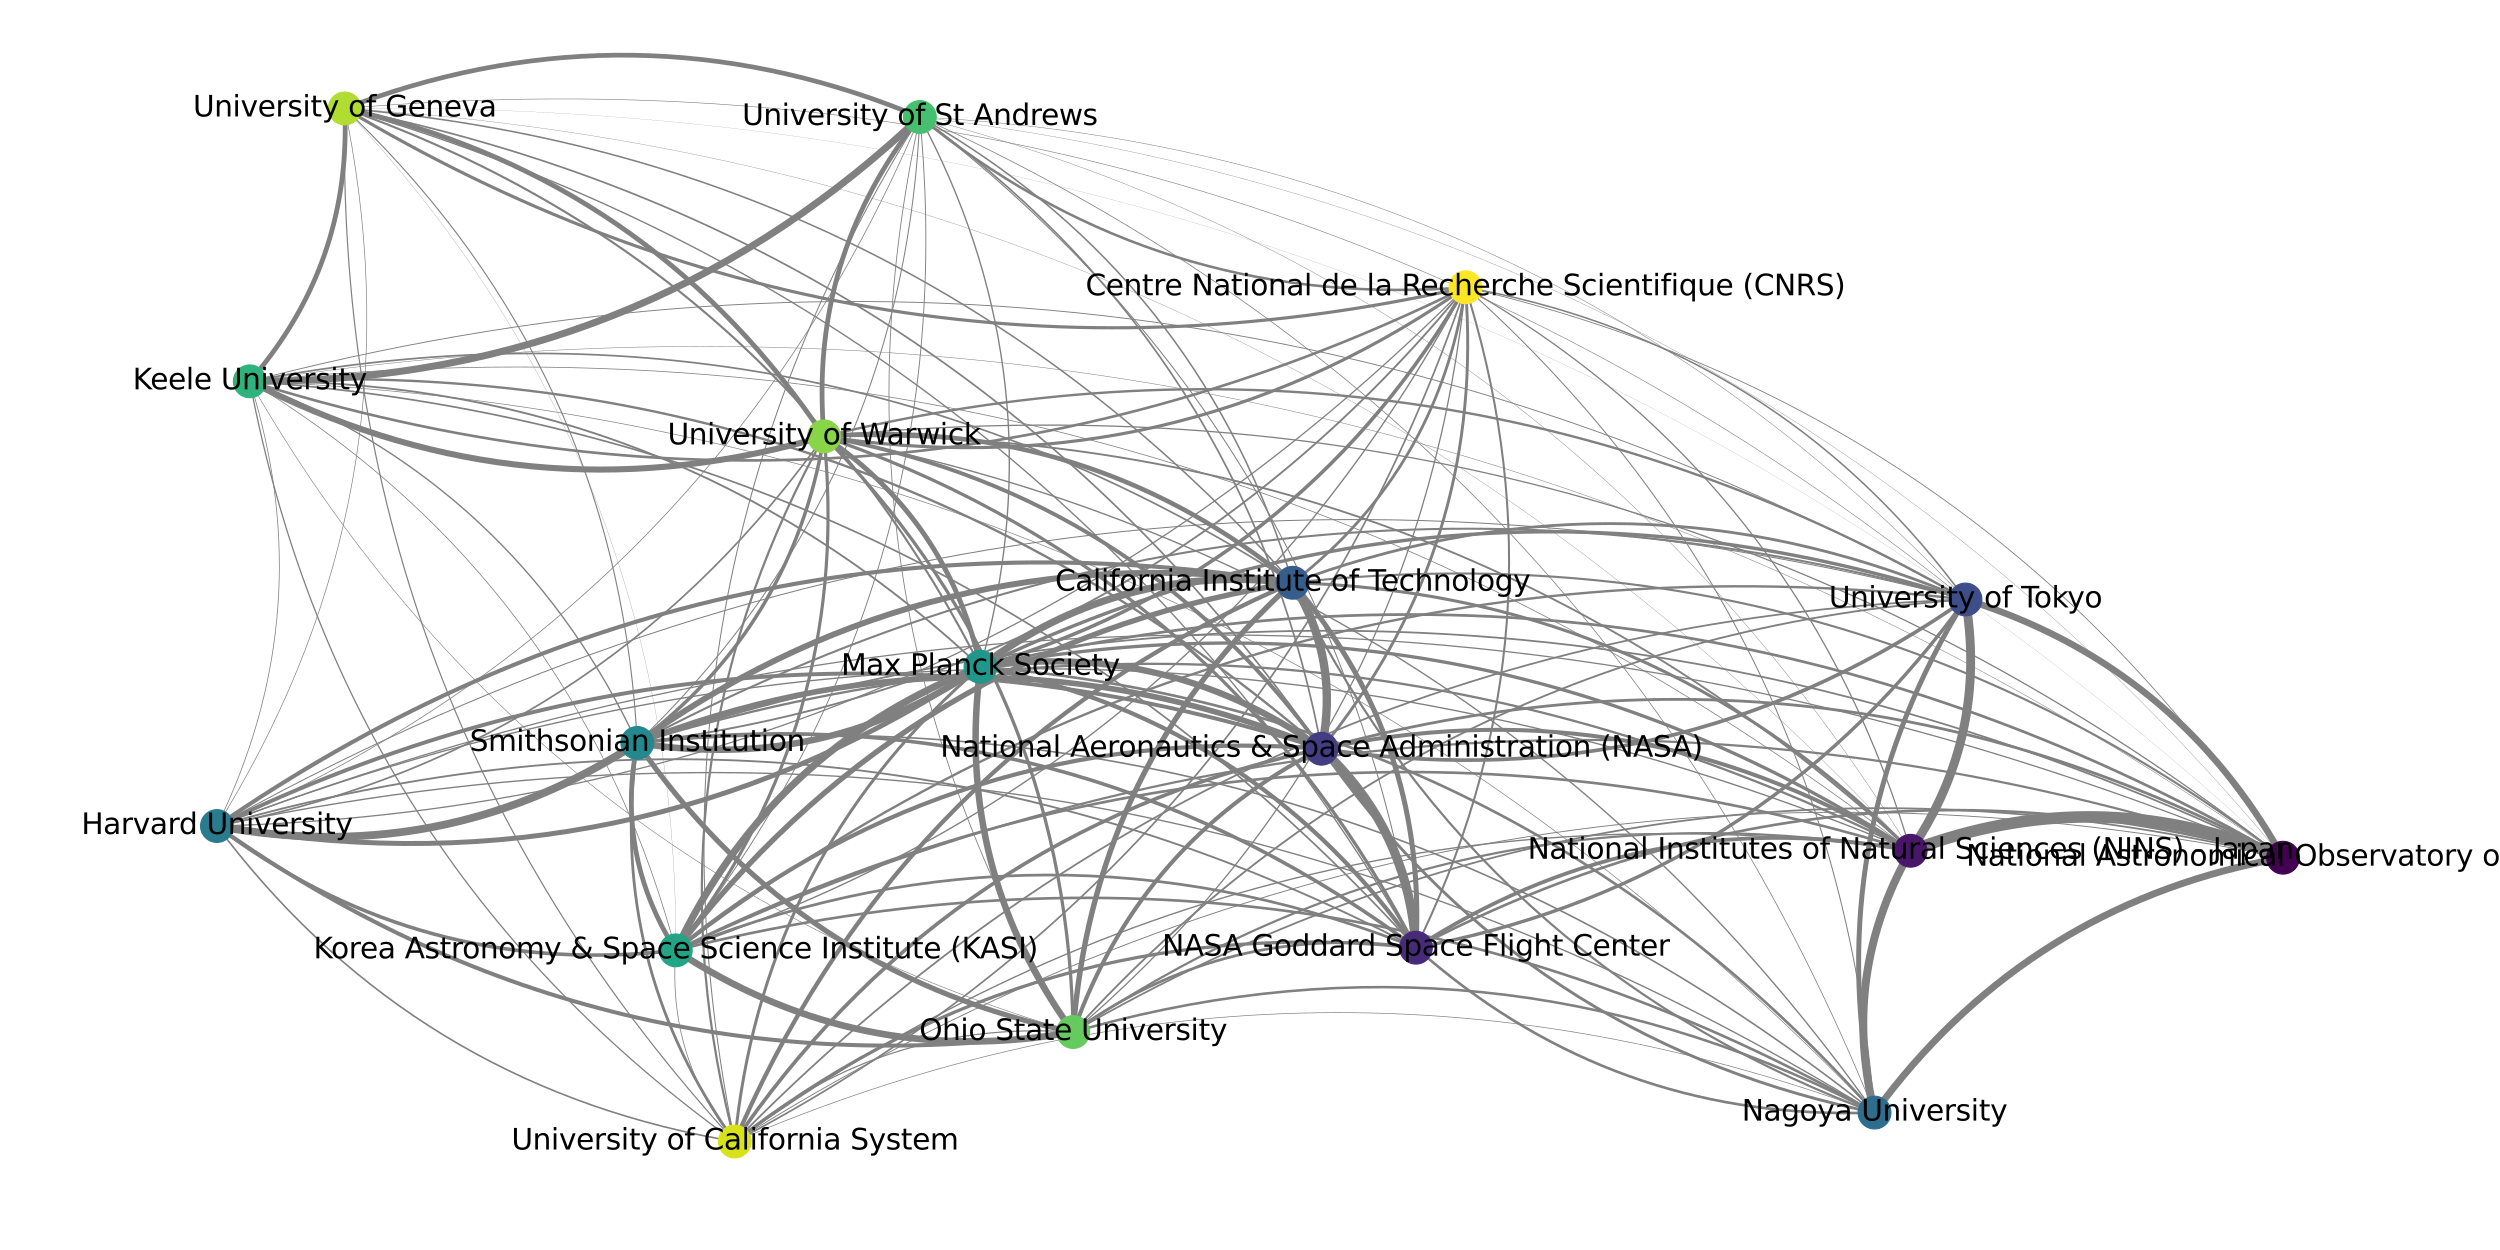 <?xml version="1.0" encoding="utf-8" standalone="no"?>
<!DOCTYPE svg PUBLIC "-//W3C//DTD SVG 1.1//EN"
  "http://www.w3.org/Graphics/SVG/1.1/DTD/svg11.dtd">
<svg xmlns:xlink="http://www.w3.org/1999/xlink" width="2160pt" height="1080pt" viewBox="0 0 2160 1080" xmlns="http://www.w3.org/2000/svg" version="1.1">
 <defs>
  <style type="text/css">*{stroke-linejoin: round; stroke-linecap: butt}</style>
 </defs>
 <g id="figure_1">
  <g id="patch_1">
   <path d="M 0 1080 
L 2160 1080 
L 2160 0 
L 0 0 
L 0 1080 
z
" style="fill: none"/>
  </g>
  <g id="axes_1">
   <g id="patch_2">
    <path d="M 1959.456 735.743 
Q 1812.777 678.767 1664.08 730.247 
" clip-path="url(#p3a4ab1b819)" style="fill: none; stroke: #808080; stroke-width: 10; stroke-linecap: round"/>
   </g>
   <g id="patch_3">
    <path d="M 1958.669 743.7 
Q 1754.737 784.911 1628.082 949.972 
" clip-path="url(#p3a4ab1b819)" style="fill: none; stroke: #808080; stroke-width: 6; stroke-linecap: round"/>
   </g>
   <g id="patch_4">
    <path d="M 1965.529 728.785 
Q 1876.79 578.576 1711.637 522.345 
" clip-path="url(#p3a4ab1b819)" style="fill: none; stroke: #808080; stroke-width: 5.704; stroke-linecap: round"/>
   </g>
   <g id="patch_5">
    <path d="M 1960.067 734.422 
Q 1575.442 532.99 1155.497 643.253 
" clip-path="url(#p3a4ab1b819)" style="fill: none; stroke: #808080; stroke-width: 2.444; stroke-linecap: round"/>
   </g>
   <g id="patch_6">
    <path d="M 1960.303 734.001 
Q 1442.076 438.663 860.904 572.915 
" clip-path="url(#p3a4ab1b819)" style="fill: none; stroke: #808080; stroke-width: 2.37; stroke-linecap: round"/>
   </g>
   <g id="patch_7">
    <path d="M 1958.936 737.266 
Q 1582.944 635.241 1235.922 812.313 
" clip-path="url(#p3a4ab1b819)" style="fill: none; stroke: #808080; stroke-width: 2.296; stroke-linecap: round"/>
   </g>
   <g id="patch_8">
    <path d="M 1959.138 736.609 
Q 1262.506 508.542 596.697 815.15 
" clip-path="url(#p3a4ab1b819)" style="fill: none; stroke: #808080; stroke-width: 1.926; stroke-linecap: round"/>
   </g>
   <g id="patch_9">
    <path d="M 1961.273 732.539 
Q 1590.819 456.133 1130.896 502.037 
" clip-path="url(#p3a4ab1b819)" style="fill: none; stroke: #808080; stroke-width: 1.852; stroke-linecap: round"/>
   </g>
   <g id="patch_10">
    <path d="M 1959.811 734.941 
Q 1281.05 412.281 564.078 637.616 
" clip-path="url(#p3a4ab1b819)" style="fill: none; stroke: #808080; stroke-width: 1.556; stroke-linecap: round"/>
   </g>
   <g id="patch_11">
    <path d="M 1958.801 737.785 
Q 1420.502 612.434 939.487 884.653 
" clip-path="url(#p3a4ab1b819)" style="fill: none; stroke: #808080; stroke-width: 1.556; stroke-linecap: round"/>
   </g>
   <g id="patch_12">
    <path d="M 1961.376 732.404 
Q 1413.623 311.927 726.041 375.682 
" clip-path="url(#p3a4ab1b819)" style="fill: none; stroke: #808080; stroke-width: 1.111; stroke-linecap: round"/>
   </g>
   <g id="patch_13">
    <path d="M 1959.503 735.634 
Q 1085.396 375.562 200.662 708.668 
" clip-path="url(#p3a4ab1b819)" style="fill: none; stroke: #808080; stroke-width: 1.111; stroke-linecap: round"/>
   </g>
   <g id="patch_14">
    <path d="M 1958.689 738.3 
Q 1255.601 601.248 646.847 978.786 
" clip-path="url(#p3a4ab1b819)" style="fill: none; stroke: #808080; stroke-width: 0.815; stroke-linecap: round"/>
   </g>
   <g id="patch_15">
    <path d="M 1964.736 729.273 
Q 1714.968 357.619 1279.937 251.515 
" clip-path="url(#p3a4ab1b819)" style="fill: none; stroke: #808080; stroke-width: 0.741; stroke-linecap: round"/>
   </g>
   <g id="patch_16">
    <path d="M 1960.956 732.973 
Q 1175.316 188.989 229.801 327.378 
" clip-path="url(#p3a4ab1b819)" style="fill: none; stroke: #808080; stroke-width: 0.444; stroke-linecap: round"/>
   </g>
   <g id="patch_17">
    <path d="M 1963.495 730.199 
Q 1509.171 190.095 808.812 102.803 
" clip-path="url(#p3a4ab1b819)" style="fill: none; stroke: #808080; stroke-width: 0.296; stroke-linecap: round"/>
   </g>
   <g id="patch_18">
    <path d="M 1962.181 731.443 
Q 1262.788 87.312 311.99 93.59 
" clip-path="url(#p3a4ab1b819)" style="fill: none; stroke: #808080; stroke-width: 0.148; stroke-linecap: round"/>
   </g>
   <g id="patch_19">
    <path d="M 1658.472 723.198 
Q 1713.045 634.934 1700.233 531.957 
" clip-path="url(#p3a4ab1b819)" style="fill: none; stroke: #808080; stroke-width: 7.704; stroke-linecap: round"/>
   </g>
   <g id="patch_20">
    <path d="M 1644.039 747.491 
Q 1594.886 842.619 1616.465 947.498 
" clip-path="url(#p3a4ab1b819)" style="fill: none; stroke: #808080; stroke-width: 6.889; stroke-linecap: round"/>
   </g>
   <g id="patch_21">
    <path d="M 1638.681 727.757 
Q 1413.064 594.263 1155.694 644.107 
" clip-path="url(#p3a4ab1b819)" style="fill: none; stroke: #808080; stroke-width: 3.481; stroke-linecap: round"/>
   </g>
   <g id="patch_22">
    <path d="M 1636.866 732.582 
Q 1421.307 696.475 1235.315 811.265 
" clip-path="url(#p3a4ab1b819)" style="fill: none; stroke: #808080; stroke-width: 3.259; stroke-linecap: round"/>
   </g>
   <g id="patch_23">
    <path d="M 1638.88 727.432 
Q 1279.737 499.959 861.047 573.626 
" clip-path="url(#p3a4ab1b819)" style="fill: none; stroke: #808080; stroke-width: 2.889; stroke-linecap: round"/>
   </g>
   <g id="patch_24">
    <path d="M 1640.747 725.098 
Q 1428.067 517.222 1130.961 504.03 
" clip-path="url(#p3a4ab1b819)" style="fill: none; stroke: #808080; stroke-width: 2.667; stroke-linecap: round"/>
   </g>
   <g id="patch_25">
    <path d="M 1637.258 730.943 
Q 1100.537 569.883 596.562 814.871 
" clip-path="url(#p3a4ab1b819)" style="fill: none; stroke: #808080; stroke-width: 2.296; stroke-linecap: round"/>
   </g>
   <g id="patch_26">
    <path d="M 1638.117 728.775 
Q 1118.887 473.626 564.146 637.829 
" clip-path="url(#p3a4ab1b819)" style="fill: none; stroke: #808080; stroke-width: 2; stroke-linecap: round"/>
   </g>
   <g id="patch_27">
    <path d="M 1636.826 732.795 
Q 1258.771 673.707 938.983 883.831 
" clip-path="url(#p3a4ab1b819)" style="fill: none; stroke: #808080; stroke-width: 1.926; stroke-linecap: round"/>
   </g>
   <g id="patch_28">
    <path d="M 1640.348 725.528 
Q 1251.131 373.138 726.103 376.872 
" clip-path="url(#p3a4ab1b819)" style="fill: none; stroke: #808080; stroke-width: 1.63; stroke-linecap: round"/>
   </g>
   <g id="patch_29">
    <path d="M 1636.768 733.179 
Q 1093.823 662.53 646.375 978.08 
" clip-path="url(#p3a4ab1b819)" style="fill: none; stroke: #808080; stroke-width: 1.185; stroke-linecap: round"/>
   </g>
   <g id="patch_30">
    <path d="M 1637.718 729.663 
Q 923.313 436.917 200.661 708.666 
" clip-path="url(#p3a4ab1b819)" style="fill: none; stroke: #808080; stroke-width: 1.185; stroke-linecap: round"/>
   </g>
   <g id="patch_31">
    <path d="M 1646.667 721.534 
Q 1551.802 417.927 1278.391 255.375 
" clip-path="url(#p3a4ab1b819)" style="fill: none; stroke: #808080; stroke-width: 1.111; stroke-linecap: round"/>
   </g>
   <g id="patch_32">
    <path d="M 1639.55 726.472 
Q 1013.001 250.284 229.882 328.021 
" clip-path="url(#p3a4ab1b819)" style="fill: none; stroke: #808080; stroke-width: 0.667; stroke-linecap: round"/>
   </g>
   <g id="patch_33">
    <path d="M 1643.308 723.061 
Q 1346.479 251.056 808.435 104.754 
" clip-path="url(#p3a4ab1b819)" style="fill: none; stroke: #808080; stroke-width: 0.37; stroke-linecap: round"/>
   </g>
   <g id="patch_34">
    <path d="M 1641.14 724.725 
Q 1100.354 148.515 311.961 94.64 
" clip-path="url(#p3a4ab1b819)" style="fill: none; stroke: #808080; stroke-width: 0.296; stroke-linecap: round"/>
   </g>
   <g id="patch_35">
    <path d="M 1222.139 804.731 
Q 1212.522 718.677 1151.97 656.781 
" clip-path="url(#p3a4ab1b819)" style="fill: none; stroke: #808080; stroke-width: 7.926; stroke-linecap: round"/>
   </g>
   <g id="patch_36">
    <path d="M 1223.94 804.688 
Q 1228.352 641.481 1125.857 514.396 
" clip-path="url(#p3a4ab1b819)" style="fill: none; stroke: #808080; stroke-width: 4.37; stroke-linecap: round"/>
   </g>
   <g id="patch_37">
    <path d="M 1215.059 807.373 
Q 1081.009 626.542 860.989 578.998 
" clip-path="url(#p3a4ab1b819)" style="fill: none; stroke: #808080; stroke-width: 3.704; stroke-linecap: round"/>
   </g>
   <g id="patch_38">
    <path d="M 1211.944 810.473 
Q 921.051 600.803 564.646 640.251 
" clip-path="url(#p3a4ab1b819)" style="fill: none; stroke: #808080; stroke-width: 3.111; stroke-linecap: round"/>
   </g>
   <g id="patch_39">
    <path d="M 1237.241 816.115 
Q 1518.194 759.01 1689.82 529.358 
" clip-path="url(#p3a4ab1b819)" style="fill: none; stroke: #808080; stroke-width: 2.963; stroke-linecap: round"/>
   </g>
   <g id="patch_40">
    <path d="M 1216.775 806.304 
Q 1052.644 499.556 725.304 381.737 
" clip-path="url(#p3a4ab1b819)" style="fill: none; stroke: #808080; stroke-width: 2.815; stroke-linecap: round"/>
   </g>
   <g id="patch_41">
    <path d="M 1209.285 817.465 
Q 897.025 789.805 646.107 977.719 
" clip-path="url(#p3a4ab1b819)" style="fill: none; stroke: #808080; stroke-width: 2.815; stroke-linecap: round"/>
   </g>
   <g id="patch_42">
    <path d="M 1210.178 813.707 
Q 903.177 697.223 597.019 815.902 
" clip-path="url(#p3a4ab1b819)" style="fill: none; stroke: #808080; stroke-width: 2.37; stroke-linecap: round"/>
   </g>
   <g id="patch_43">
    <path d="M 1209.325 817.064 
Q 1061.923 800.923 938.832 883.606 
" clip-path="url(#p3a4ab1b819)" style="fill: none; stroke: #808080; stroke-width: 2.37; stroke-linecap: round"/>
   </g>
   <g id="patch_44">
    <path d="M 1234.043 828.088 
Q 1394.716 964.492 1605.462 961.633 
" clip-path="url(#p3a4ab1b819)" style="fill: none; stroke: #808080; stroke-width: 2.296; stroke-linecap: round"/>
   </g>
   <g id="patch_45">
    <path d="M 1229.48 806.069 
Q 1353.753 541.708 1270.328 261.759 
" clip-path="url(#p3a4ab1b819)" style="fill: none; stroke: #808080; stroke-width: 1.778; stroke-linecap: round"/>
   </g>
   <g id="patch_46">
    <path d="M 1210.802 812.322 
Q 725.901 564.234 201.045 709.846 
" clip-path="url(#p3a4ab1b819)" style="fill: none; stroke: #808080; stroke-width: 1.63; stroke-linecap: round"/>
   </g>
   <g id="patch_47">
    <path d="M 1213.8 808.392 
Q 815.187 377.307 229.918 330.53 
" clip-path="url(#p3a4ab1b819)" style="fill: none; stroke: #808080; stroke-width: 1.481; stroke-linecap: round"/>
   </g>
   <g id="patch_48">
    <path d="M 1216.216 806.609 
Q 902.414 275.259 311.405 97.734 
" clip-path="url(#p3a4ab1b819)" style="fill: none; stroke: #808080; stroke-width: 1.185; stroke-linecap: round"/>
   </g>
   <g id="patch_49">
    <path d="M 1221.063 804.862 
Q 1148.163 376.899 805.97 109.745 
" clip-path="url(#p3a4ab1b819)" style="fill: none; stroke: #808080; stroke-width: 0.889; stroke-linecap: round"/>
   </g>
   <g id="patch_50">
    <path d="M 1144.31 633 
Q 1153.254 571.048 1123.872 515.78 
" clip-path="url(#p3a4ab1b819)" style="fill: none; stroke: #808080; stroke-width: 7.259; stroke-linecap: round"/>
   </g>
   <g id="patch_51">
    <path d="M 1130.168 638.92 
Q 1007.458 557.511 861.161 574.324 
" clip-path="url(#p3a4ab1b819)" style="fill: none; stroke: #808080; stroke-width: 5.481; stroke-linecap: round"/>
   </g>
   <g id="patch_52">
    <path d="M 1128.712 641.658 
Q 847.181 531.313 563.816 636.859 
" clip-path="url(#p3a4ab1b819)" style="fill: none; stroke: #808080; stroke-width: 4.889; stroke-linecap: round"/>
   </g>
   <g id="patch_53">
    <path d="M 1127.73 645.929 
Q 829.549 627.336 594.907 812.268 
" clip-path="url(#p3a4ab1b819)" style="fill: none; stroke: #808080; stroke-width: 3.63; stroke-linecap: round"/>
   </g>
   <g id="patch_54">
    <path d="M 1129.318 653.507 
Q 989.383 729.712 932.108 878.402 
" clip-path="url(#p3a4ab1b819)" style="fill: none; stroke: #808080; stroke-width: 3.556; stroke-linecap: round"/>
   </g>
   <g id="patch_55">
    <path d="M 1128.348 642.66 
Q 651.645 494.601 200.2 707.59 
" clip-path="url(#p3a4ab1b819)" style="fill: none; stroke: #808080; stroke-width: 3.407; stroke-linecap: round"/>
   </g>
   <g id="patch_56">
    <path d="M 1133.404 635.564 
Q 978.145 430.351 725.852 379.695 
" clip-path="url(#p3a4ab1b819)" style="fill: none; stroke: #808080; stroke-width: 3.407; stroke-linecap: round"/>
   </g>
   <g id="patch_57">
    <path d="M 1128.026 649.962 
Q 823.337 719.486 642.927 974.675 
" clip-path="url(#p3a4ab1b819)" style="fill: none; stroke: #808080; stroke-width: 3.185; stroke-linecap: round"/>
   </g>
   <g id="patch_58">
    <path d="M 1155.829 648.96 
Q 1444.641 688.698 1686.52 525.952 
" clip-path="url(#p3a4ab1b819)" style="fill: none; stroke: #808080; stroke-width: 3.185; stroke-linecap: round"/>
   </g>
   <g id="patch_59">
    <path d="M 1150.638 635.851 
Q 1278.868 470.925 1267.129 262.344 
" clip-path="url(#p3a4ab1b819)" style="fill: none; stroke: #808080; stroke-width: 2.519; stroke-linecap: round"/>
   </g>
   <g id="patch_60">
    <path d="M 1150.01 658.461 
Q 1320.674 895.358 1605.769 958.348 
" clip-path="url(#p3a4ab1b819)" style="fill: none; stroke: #808080; stroke-width: 2.519; stroke-linecap: round"/>
   </g>
   <g id="patch_61">
    <path d="M 1131.074 637.742 
Q 740.633 307.897 229.943 328.816 
" clip-path="url(#p3a4ab1b819)" style="fill: none; stroke: #808080; stroke-width: 2.074; stroke-linecap: round"/>
   </g>
   <g id="patch_62">
    <path d="M 1139.124 633.038 
Q 1073.114 307.366 806.193 109.444 
" clip-path="url(#p3a4ab1b819)" style="fill: none; stroke: #808080; stroke-width: 1.481; stroke-linecap: round"/>
   </g>
   <g id="patch_63">
    <path d="M 1133.681 635.366 
Q 827.635 205.866 311.698 96.587 
" clip-path="url(#p3a4ab1b819)" style="fill: none; stroke: #808080; stroke-width: 1.481; stroke-linecap: round"/>
   </g>
   <g id="patch_64">
    <path d="M 1690.852 530.047 
Q 1575.269 724.799 1616.859 947.415 
" clip-path="url(#p3a4ab1b819)" style="fill: none; stroke: #808080; stroke-width: 4.296; stroke-linecap: round"/>
   </g>
   <g id="patch_65">
    <path d="M 1684.713 513.69 
Q 1261.38 382.016 859.909 570.086 
" clip-path="url(#p3a4ab1b819)" style="fill: none; stroke: #808080; stroke-width: 2.963; stroke-linecap: round"/>
   </g>
   <g id="patch_66">
    <path d="M 1685.151 512.487 
Q 1410.27 399.613 1130.122 498.694 
" clip-path="url(#p3a4ab1b819)" style="fill: none; stroke: #808080; stroke-width: 2.444; stroke-linecap: round"/>
   </g>
   <g id="patch_67">
    <path d="M 1685.906 510.962 
Q 1232.528 255.393 725.718 373.758 
" clip-path="url(#p3a4ab1b819)" style="fill: none; stroke: #808080; stroke-width: 2.074; stroke-linecap: round"/>
   </g>
   <g id="patch_68">
    <path d="M 1684.139 516.396 
Q 1081.766 451.688 595.193 812.639 
" clip-path="url(#p3a4ab1b819)" style="fill: none; stroke: #808080; stroke-width: 2.074; stroke-linecap: round"/>
   </g>
   <g id="patch_69">
    <path d="M 1684.558 514.203 
Q 1100.166 355.583 563.115 635.317 
" clip-path="url(#p3a4ab1b819)" style="fill: none; stroke: #808080; stroke-width: 1.778; stroke-linecap: round"/>
   </g>
   <g id="patch_70">
    <path d="M 1684.095 519.038 
Q 1240.223 555.282 936.793 881.266 
" clip-path="url(#p3a4ab1b819)" style="fill: none; stroke: #808080; stroke-width: 1.63; stroke-linecap: round"/>
   </g>
   <g id="patch_71">
    <path d="M 1684.061 518.503 
Q 1074.955 544.213 644.791 976.221 
" clip-path="url(#p3a4ab1b819)" style="fill: none; stroke: #808080; stroke-width: 1.556; stroke-linecap: round"/>
   </g>
   <g id="patch_72">
    <path d="M 1689.735 506.629 
Q 1533.412 301.052 1280.075 250.86 
" clip-path="url(#p3a4ab1b819)" style="fill: none; stroke: #808080; stroke-width: 1.333; stroke-linecap: round"/>
   </g>
   <g id="patch_73">
    <path d="M 1684.483 514.481 
Q 904.338 318.843 199.803 706.828 
" clip-path="url(#p3a4ab1b819)" style="fill: none; stroke: #808080; stroke-width: 0.889; stroke-linecap: round"/>
   </g>
   <g id="patch_74">
    <path d="M 1685.807 511.132 
Q 994.045 132.406 229.512 325.949 
" clip-path="url(#p3a4ab1b819)" style="fill: none; stroke: #808080; stroke-width: 0.815; stroke-linecap: round"/>
   </g>
   <g id="patch_75">
    <path d="M 1687.121 509.162 
Q 1081.356 30.759 311.938 92.543 
" clip-path="url(#p3a4ab1b819)" style="fill: none; stroke: #808080; stroke-width: 0.519; stroke-linecap: round"/>
   </g>
   <g id="patch_76">
    <path d="M 1688.426 507.739 
Q 1327.683 133.564 808.897 101.899 
" clip-path="url(#p3a4ab1b819)" style="fill: none; stroke: #808080; stroke-width: 0.444; stroke-linecap: round"/>
   </g>
   <g id="patch_77">
    <path d="M 1102.757 502.088 
Q 968.763 490.758 858.586 567.853 
" clip-path="url(#p3a4ab1b819)" style="fill: none; stroke: #808080; stroke-width: 6.222; stroke-linecap: round"/>
   </g>
   <g id="patch_78">
    <path d="M 1102.815 501.639 
Q 807.262 464.462 562.174 633.768 
" clip-path="url(#p3a4ab1b819)" style="fill: none; stroke: #808080; stroke-width: 5.111; stroke-linecap: round"/>
   </g>
   <g id="patch_79">
    <path d="M 1106.446 513.118 
Q 948.984 661.913 928.406 877.577 
" clip-path="url(#p3a4ab1b819)" style="fill: none; stroke: #808080; stroke-width: 4.667; stroke-linecap: round"/>
   </g>
   <g id="patch_80">
    <path d="M 1102.875 505.826 
Q 789.471 560.148 592.545 809.935 
" clip-path="url(#p3a4ab1b819)" style="fill: none; stroke: #808080; stroke-width: 4.667; stroke-linecap: round"/>
   </g>
   <g id="patch_81">
    <path d="M 1105.765 494.703 
Q 938.167 364.18 726.072 376.091 
" clip-path="url(#p3a4ab1b819)" style="fill: none; stroke: #808080; stroke-width: 4; stroke-linecap: round"/>
   </g>
   <g id="patch_82">
    <path d="M 1103.872 509.182 
Q 782.942 652.151 640.499 973.314 
" clip-path="url(#p3a4ab1b819)" style="fill: none; stroke: #808080; stroke-width: 3.704; stroke-linecap: round"/>
   </g>
   <g id="patch_83">
    <path d="M 1102.853 501.354 
Q 611.242 427.783 199.122 705.724 
" clip-path="url(#p3a4ab1b819)" style="fill: none; stroke: #808080; stroke-width: 3.556; stroke-linecap: round"/>
   </g>
   <g id="patch_84">
    <path d="M 1127.856 494.661 
Q 1238.2 403.198 1263.865 262.192 
" clip-path="url(#p3a4ab1b819)" style="fill: none; stroke: #808080; stroke-width: 2.444; stroke-linecap: round"/>
   </g>
   <g id="patch_85">
    <path d="M 1123.086 516.194 
Q 1280.135 829.136 1606.388 956.243 
" clip-path="url(#p3a4ab1b819)" style="fill: none; stroke: #808080; stroke-width: 1.926; stroke-linecap: round"/>
   </g>
   <g id="patch_86">
    <path d="M 1104.892 495.924 
Q 700.147 241.378 229.716 326.863 
" clip-path="url(#p3a4ab1b819)" style="fill: none; stroke: #808080; stroke-width: 1.481; stroke-linecap: round"/>
   </g>
   <g id="patch_87">
    <path d="M 1112.605 490.016 
Q 1032.274 241.106 807.018 108.181 
" clip-path="url(#p3a4ab1b819)" style="fill: none; stroke: #808080; stroke-width: 1.333; stroke-linecap: round"/>
   </g>
   <g id="patch_88">
    <path d="M 1107.381 492.985 
Q 786.974 139.459 311.933 94.968 
" clip-path="url(#p3a4ab1b819)" style="fill: none; stroke: #808080; stroke-width: 1.333; stroke-linecap: round"/>
   </g>
   <g id="patch_89">
    <path d="M 1610.133 950.775 
Q 1308.08 618.867 861.226 577.386 
" clip-path="url(#p3a4ab1b819)" style="fill: none; stroke: #808080; stroke-width: 2.296; stroke-linecap: round"/>
   </g>
   <g id="patch_90">
    <path d="M 1607.26 954.375 
Q 1129.073 689.2 597.601 817.723 
" clip-path="url(#p3a4ab1b819)" style="fill: none; stroke: #808080; stroke-width: 2.296; stroke-linecap: round"/>
   </g>
   <g id="patch_91">
    <path d="M 1607.016 954.83 
Q 1286.812 793.142 940.828 887.846 
" clip-path="url(#p3a4ab1b819)" style="fill: none; stroke: #808080; stroke-width: 2.222; stroke-linecap: round"/>
   </g>
   <g id="patch_92">
    <path d="M 1608.481 952.539 
Q 1147.486 592.775 564.689 640.683 
" clip-path="url(#p3a4ab1b819)" style="fill: none; stroke: #808080; stroke-width: 1.407; stroke-linecap: round"/>
   </g>
   <g id="patch_93">
    <path d="M 1607.529 953.912 
Q 952.149 556.189 201.278 710.791 
" clip-path="url(#p3a4ab1b819)" style="fill: none; stroke: #808080; stroke-width: 1.185; stroke-linecap: round"/>
   </g>
   <g id="patch_94">
    <path d="M 1611.349 949.795 
Q 1279.815 492.004 725.834 379.786 
" clip-path="url(#p3a4ab1b819)" style="fill: none; stroke: #808080; stroke-width: 1.185; stroke-linecap: round"/>
   </g>
   <g id="patch_95">
    <path d="M 1618.392 947.196 
Q 1580.86 536.376 1276.66 257.727 
" clip-path="url(#p3a4ab1b819)" style="fill: none; stroke: #808080; stroke-width: 0.889; stroke-linecap: round"/>
   </g>
   <g id="patch_96">
    <path d="M 1614.25 948.193 
Q 1375.467 369.83 807.631 106.993 
" clip-path="url(#p3a4ab1b819)" style="fill: none; stroke: #808080; stroke-width: 0.667; stroke-linecap: round"/>
   </g>
   <g id="patch_97">
    <path d="M 1606.314 956.431 
Q 1122.359 782.026 647.874 980.756 
" clip-path="url(#p3a4ab1b819)" style="fill: none; stroke: #808080; stroke-width: 0.593; stroke-linecap: round"/>
   </g>
   <g id="patch_98">
    <path d="M 1609.75 951.138 
Q 1041.931 369.371 229.94 330.102 
" clip-path="url(#p3a4ab1b819)" style="fill: none; stroke: #808080; stroke-width: 0.593; stroke-linecap: round"/>
   </g>
   <g id="patch_99">
    <path d="M 201.367 716.12 
Q 382.387 745.432 538.641 649.452 
" clip-path="url(#p3a4ab1b819)" style="fill: none; stroke: #808080; stroke-width: 6.741; stroke-linecap: round"/>
   </g>
   <g id="patch_100">
    <path d="M 201.379 716.053 
Q 543.739 771.805 835.301 583.894 
" clip-path="url(#p3a4ab1b819)" style="fill: none; stroke: #808080; stroke-width: 4.296; stroke-linecap: round"/>
   </g>
   <g id="patch_101">
    <path d="M 199.026 721.795 
Q 522.938 945.602 913.204 893.621 
" clip-path="url(#p3a4ab1b819)" style="fill: none; stroke: #808080; stroke-width: 3.481; stroke-linecap: round"/>
   </g>
   <g id="patch_102">
    <path d="M 198.833 722.064 
Q 365.505 841.754 569.804 822.587 
" clip-path="url(#p3a4ab1b819)" style="fill: none; stroke: #808080; stroke-width: 3.111; stroke-linecap: round"/>
   </g>
   <g id="patch_103">
    <path d="M 201.306 710.912 
Q 514.246 645.927 703.667 388.489 
" clip-path="url(#p3a4ab1b819)" style="fill: none; stroke: #808080; stroke-width: 1.481; stroke-linecap: round"/>
   </g>
   <g id="patch_104">
    <path d="M 196.019 724.931 
Q 359.301 935.079 620.928 983.813 
" clip-path="url(#p3a4ab1b819)" style="fill: none; stroke: #808080; stroke-width: 1.407; stroke-linecap: round"/>
   </g>
   <g id="patch_105">
    <path d="M 201.577 713.251 
Q 817.84 691.932 1256.167 258.221 
" clip-path="url(#p3a4ab1b819)" style="fill: none; stroke: #808080; stroke-width: 1.111; stroke-linecap: round"/>
   </g>
   <g id="patch_106">
    <path d="M 193.493 700.902 
Q 273.389 526.871 219.925 342.992 
" clip-path="url(#p3a4ab1b819)" style="fill: none; stroke: #808080; stroke-width: 0.667; stroke-linecap: round"/>
   </g>
   <g id="patch_107">
    <path d="M 200.384 707.99 
Q 609.942 525.212 789.19 114.097 
" clip-path="url(#p3a4ab1b819)" style="fill: none; stroke: #808080; stroke-width: 0.667; stroke-linecap: round"/>
   </g>
   <g id="patch_108">
    <path d="M 194.823 701.627 
Q 361.558 424.881 300.615 107.588 
" clip-path="url(#p3a4ab1b819)" style="fill: none; stroke: #808080; stroke-width: 0.593; stroke-linecap: round"/>
   </g>
   <g id="patch_109">
    <path d="M 564.584 643.974 
Q 710.921 663.401 835.335 583.945 
" clip-path="url(#p3a4ab1b819)" style="fill: none; stroke: #808080; stroke-width: 5.63; stroke-linecap: round"/>
   </g>
   <g id="patch_110">
    <path d="M 558.755 653.45 
Q 691.779 837.84 913.395 888.65 
" clip-path="url(#p3a4ab1b819)" style="fill: none; stroke: #808080; stroke-width: 4.519; stroke-linecap: round"/>
   </g>
   <g id="patch_111">
    <path d="M 548.184 655.832 
Q 536.228 737.26 576.615 808.97 
" clip-path="url(#p3a4ab1b819)" style="fill: none; stroke: #808080; stroke-width: 4.148; stroke-linecap: round"/>
   </g>
   <g id="patch_112">
    <path d="M 561.789 633.253 
Q 679.934 539.11 709.412 390.948 
" clip-path="url(#p3a4ab1b819)" style="fill: none; stroke: #808080; stroke-width: 3.037; stroke-linecap: round"/>
   </g>
   <g id="patch_113">
    <path d="M 548.798 655.926 
Q 528.786 829.734 626.78 974.671 
" clip-path="url(#p3a4ab1b819)" style="fill: none; stroke: #808080; stroke-width: 2.444; stroke-linecap: round"/>
   </g>
   <g id="patch_114">
    <path d="M 564.623 640.095 
Q 984.625 583.648 1257.146 259.117 
" clip-path="url(#p3a4ab1b819)" style="fill: none; stroke: #808080; stroke-width: 1.63; stroke-linecap: round"/>
   </g>
   <g id="patch_115">
    <path d="M 544.456 629.162 
Q 442.201 422.467 228.946 334.711 
" clip-path="url(#p3a4ab1b819)" style="fill: none; stroke: #808080; stroke-width: 1.185; stroke-linecap: round"/>
   </g>
   <g id="patch_116">
    <path d="M 549.764 627.785 
Q 529.18 319.416 308.039 103.52 
" clip-path="url(#p3a4ab1b819)" style="fill: none; stroke: #808080; stroke-width: 0.963; stroke-linecap: round"/>
   </g>
   <g id="patch_117">
    <path d="M 560.713 632.017 
Q 776.152 418.216 794.05 115.224 
" clip-path="url(#p3a4ab1b819)" style="fill: none; stroke: #808080; stroke-width: 0.889; stroke-linecap: round"/>
   </g>
   <g id="patch_118">
    <path d="M 834.007 581.421 
Q 669.975 649.702 590.068 808.396 
" clip-path="url(#p3a4ab1b819)" style="fill: none; stroke: #808080; stroke-width: 6.148; stroke-linecap: round"/>
   </g>
   <g id="patch_119">
    <path d="M 845.471 590.199 
Q 828.982 748.681 919.053 880.119 
" clip-path="url(#p3a4ab1b819)" style="fill: none; stroke: #808080; stroke-width: 5.63; stroke-linecap: round"/>
   </g>
   <g id="patch_120">
    <path d="M 843.842 562.397 
Q 815.234 452.367 723.528 385.171 
" clip-path="url(#p3a4ab1b819)" style="fill: none; stroke: #808080; stroke-width: 4.296; stroke-linecap: round"/>
   </g>
   <g id="patch_121">
    <path d="M 860.676 572.082 
Q 1119.074 491.957 1258.973 260.401 
" clip-path="url(#p3a4ab1b819)" style="fill: none; stroke: #808080; stroke-width: 3.111; stroke-linecap: round"/>
   </g>
   <g id="patch_122">
    <path d="M 836.527 585.505 
Q 663.517 741.115 636.362 972.221 
" clip-path="url(#p3a4ab1b819)" style="fill: none; stroke: #808080; stroke-width: 2.593; stroke-linecap: round"/>
   </g>
   <g id="patch_123">
    <path d="M 840.658 563.585 
Q 665.567 228.964 311.15 98.521 
" clip-path="url(#p3a4ab1b819)" style="fill: none; stroke: #808080; stroke-width: 1.852; stroke-linecap: round"/>
   </g>
   <g id="patch_124">
    <path d="M 836.753 566.553 
Q 578.935 331.353 229.957 329.443 
" clip-path="url(#p3a4ab1b819)" style="fill: none; stroke: #808080; stroke-width: 1.63; stroke-linecap: round"/>
   </g>
   <g id="patch_125">
    <path d="M 850.787 562.49 
Q 910.869 328.716 801.314 113.641 
" clip-path="url(#p3a4ab1b819)" style="fill: none; stroke: #808080; stroke-width: 1.185; stroke-linecap: round"/>
   </g>
   <g id="patch_126">
    <path d="M 595.775 828.74 
Q 742.451 920.08 913.26 893.99 
" clip-path="url(#p3a4ab1b819)" style="fill: none; stroke: #808080; stroke-width: 5.778; stroke-linecap: round"/>
   </g>
   <g id="patch_127">
    <path d="M 592.447 809.86 
Q 731.808 623.271 713.232 391.125 
" clip-path="url(#p3a4ab1b819)" style="fill: none; stroke: #808080; stroke-width: 2.741; stroke-linecap: round"/>
   </g>
   <g id="patch_128">
    <path d="M 597.28 816.619 
Q 1036.265 667.163 1259.438 260.667 
" clip-path="url(#p3a4ab1b819)" style="fill: none; stroke: #808080; stroke-width: 1.185; stroke-linecap: round"/>
   </g>
   <g id="patch_129">
    <path d="M 592.535 809.93 
Q 828.36 501.831 796.038 115.187 
" clip-path="url(#p3a4ab1b819)" style="fill: none; stroke: #808080; stroke-width: 0.815; stroke-linecap: round"/>
   </g>
   <g id="patch_130">
    <path d="M 580.105 807.476 
Q 494.046 504.764 227.837 336.916 
" clip-path="url(#p3a4ab1b819)" style="fill: none; stroke: #808080; stroke-width: 0.667; stroke-linecap: round"/>
   </g>
   <g id="patch_131">
    <path d="M 583.102 835.227 
Q 581.007 912.446 626.259 975.051 
" clip-path="url(#p3a4ab1b819)" style="fill: none; stroke: #808080; stroke-width: 0.667; stroke-linecap: round"/>
   </g>
   <g id="patch_132">
    <path d="M 583.871 806.962 
Q 581.518 402.1 307.478 104.071 
" clip-path="url(#p3a4ab1b819)" style="fill: none; stroke: #808080; stroke-width: 0.222; stroke-linecap: round"/>
   </g>
   <g id="patch_133">
    <path d="M 229.957 329.425 
Q 549.075 326.277 784.417 110.729 
" clip-path="url(#p3a4ab1b819)" style="fill: none; stroke: #808080; stroke-width: 6.074; stroke-linecap: round"/>
   </g>
   <g id="patch_134">
    <path d="M 228.441 335.826 
Q 454.864 447.371 698.358 380.887 
" clip-path="url(#p3a4ab1b819)" style="fill: none; stroke: #808080; stroke-width: 5.259; stroke-linecap: round"/>
   </g>
   <g id="patch_135">
    <path d="M 224.894 318.615 
Q 299.247 226.349 298.232 107.857 
" clip-path="url(#p3a4ab1b819)" style="fill: none; stroke: #808080; stroke-width: 4.148; stroke-linecap: round"/>
   </g>
   <g id="patch_136">
    <path d="M 229.329 333.627 
Q 756.84 493.741 1253.463 254.432 
" clip-path="url(#p3a4ab1b819)" style="fill: none; stroke: #808080; stroke-width: 2.296; stroke-linecap: round"/>
   </g>
   <g id="patch_137">
    <path d="M 218.53 343.342 
Q 298.333 738.895 623.409 977.968 
" clip-path="url(#p3a4ab1b819)" style="fill: none; stroke: #808080; stroke-width: 1.111; stroke-linecap: round"/>
   </g>
   <g id="patch_138">
    <path d="M 222.92 341.685 
Q 462.287 748.777 913.677 887.582 
" clip-path="url(#p3a4ab1b819)" style="fill: none; stroke: #808080; stroke-width: 0.519; stroke-linecap: round"/>
   </g>
   <g id="patch_139">
    <path d="M 786.148 112.305 
Q 703.013 223.954 710.932 362.928 
" clip-path="url(#p3a4ab1b819)" style="fill: none; stroke: #808080; stroke-width: 4.148; stroke-linecap: round"/>
   </g>
   <g id="patch_140">
    <path d="M 781.676 95.776 
Q 547.713 3.156 311.102 88.783 
" clip-path="url(#p3a4ab1b819)" style="fill: none; stroke: #808080; stroke-width: 4.074; stroke-linecap: round"/>
   </g>
   <g id="patch_141">
    <path d="M 805.823 109.924 
Q 1002.578 264.054 1252.073 249.208 
" clip-path="url(#p3a4ab1b819)" style="fill: none; stroke: #808080; stroke-width: 2.222; stroke-linecap: round"/>
   </g>
   <g id="patch_142">
    <path d="M 787.331 113.129 
Q 542.881 512.631 632.088 972.413 
" clip-path="url(#p3a4ab1b819)" style="fill: none; stroke: #808080; stroke-width: 0.889; stroke-linecap: round"/>
   </g>
   <g id="patch_143">
    <path d="M 791.843 114.934 
Q 707.985 522.018 919.933 879.548 
" clip-path="url(#p3a4ab1b819)" style="fill: none; stroke: #808080; stroke-width: 0.741; stroke-linecap: round"/>
   </g>
   <g id="patch_144">
    <path d="M 926.876 877.533 
Q 917.769 593.291 721.796 387.208 
" clip-path="url(#p3a4ab1b819)" style="fill: none; stroke: #808080; stroke-width: 2.815; stroke-linecap: round"/>
   </g>
   <g id="patch_145">
    <path d="M 937.922 882.433 
Q 1220.808 635.337 1264.618 262.295 
" clip-path="url(#p3a4ab1b819)" style="fill: none; stroke: #808080; stroke-width: 1.111; stroke-linecap: round"/>
   </g>
   <g id="patch_146">
    <path d="M 913.089 890.926 
Q 763.665 885.314 645.86 977.405 
" clip-path="url(#p3a4ab1b819)" style="fill: none; stroke: #808080; stroke-width: 1.037; stroke-linecap: round"/>
   </g>
   <g id="patch_147">
    <path d="M 703.984 365.358 
Q 558.669 156.79 311.62 96.923 
" clip-path="url(#p3a4ab1b819)" style="fill: none; stroke: #808080; stroke-width: 4.222; stroke-linecap: round"/>
   </g>
   <g id="patch_148">
    <path d="M 725.962 379.069 
Q 1013.666 418.466 1254.512 256.234 
" clip-path="url(#p3a4ab1b819)" style="fill: none; stroke: #808080; stroke-width: 2.741; stroke-linecap: round"/>
   </g>
   <g id="patch_149">
    <path d="M 705.197 389.453 
Q 556.674 666.882 631.391 972.566 
" clip-path="url(#p3a4ab1b819)" style="fill: none; stroke: #808080; stroke-width: 1.926; stroke-linecap: round"/>
   </g>
   <g id="patch_150">
    <path d="M 310.02 100.919 
Q 751.927 359.517 1252.369 251.291 
" clip-path="url(#p3a4ab1b819)" style="fill: none; stroke: #808080; stroke-width: 2.741; stroke-linecap: round"/>
   </g>
   <g id="patch_151">
    <path d="M 297.638 107.861 
Q 292.692 605.569 625.35 975.807 
" clip-path="url(#p3a4ab1b819)" style="fill: none; stroke: #808080; stroke-width: 1.037; stroke-linecap: round"/>
   </g>
   <g id="patch_152">
    <path d="M 647.349 979.658 
Q 1094.181 740.149 1261.573 261.606 
" clip-path="url(#p3a4ab1b819)" style="fill: none; stroke: #808080; stroke-width: 1.481; stroke-linecap: round"/>
   </g>
   <g id="PathCollection_1">
    <defs>
     <path id="C0_0_d11346ed85" d="M 0 14.142 
C 3.751 14.142 7.348 12.652 10 10 
C 12.652 7.348 14.142 3.751 14.142 -0 
C 14.142 -3.751 12.652 -7.348 10 -10 
C 7.348 -12.652 3.751 -14.142 0 -14.142 
C -3.751 -14.142 -7.348 -12.652 -10 -10 
C -12.652 -7.348 -14.142 -3.751 -14.142 0 
C -14.142 3.751 -12.652 7.348 -10 10 
C -7.348 12.652 -3.751 14.142 0 14.142 
z
"/>
    </defs>
    <g clip-path="url(#p3a4ab1b819)">
     <use xlink:href="#C0_0_d11346ed85" x="1972.562" y="741.053" style="fill: #440154; stroke: #440154"/>
    </g>
    <g clip-path="url(#p3a4ab1b819)">
     <use xlink:href="#C0_0_d11346ed85" x="1650.785" y="735.065" style="fill: #481769; stroke: #481769"/>
    </g>
    <g clip-path="url(#p3a4ab1b819)">
     <use xlink:href="#C0_0_d11346ed85" x="1223.362" y="818.818" style="fill: #472a7a; stroke: #472a7a"/>
    </g>
    <g clip-path="url(#p3a4ab1b819)">
     <use xlink:href="#C0_0_d11346ed85" x="1141.835" y="646.92" style="fill: #433d84; stroke: #433d84"/>
    </g>
    <g clip-path="url(#p3a4ab1b819)">
     <use xlink:href="#C0_0_d11346ed85" x="1698.192" y="517.962" style="fill: #3d4e8a; stroke: #3d4e8a"/>
    </g>
    <g clip-path="url(#p3a4ab1b819)">
     <use xlink:href="#C0_0_d11346ed85" x="1116.828" y="503.514" style="fill: #355e8d; stroke: #355e8d"/>
    </g>
    <g clip-path="url(#p3a4ab1b819)">
     <use xlink:href="#C0_0_d11346ed85" x="1619.598" y="961.287" style="fill: #2e6d8e; stroke: #2e6d8e"/>
    </g>
    <g clip-path="url(#p3a4ab1b819)">
     <use xlink:href="#C0_0_d11346ed85" x="187.438" y="713.686" style="fill: #297b8e; stroke: #297b8e"/>
    </g>
    <g clip-path="url(#p3a4ab1b819)">
     <use xlink:href="#C0_0_d11346ed85" x="550.599" y="641.899" style="fill: #23898e; stroke: #23898e"/>
    </g>
    <g clip-path="url(#p3a4ab1b819)">
     <use xlink:href="#C0_0_d11346ed85" x="847.135" y="576.153" style="fill: #1f978b; stroke: #1f978b"/>
    </g>
    <g clip-path="url(#p3a4ab1b819)">
     <use xlink:href="#C0_0_d11346ed85" x="583.871" y="821.107" style="fill: #21a585; stroke: #21a585"/>
    </g>
    <g clip-path="url(#p3a4ab1b819)">
     <use xlink:href="#C0_0_d11346ed85" x="215.814" y="329.461" style="fill: #2eb37c; stroke: #2eb37c"/>
    </g>
    <g clip-path="url(#p3a4ab1b819)">
     <use xlink:href="#C0_0_d11346ed85" x="794.774" y="101.102" style="fill: #46c06f; stroke: #46c06f"/>
    </g>
    <g clip-path="url(#p3a4ab1b819)">
     <use xlink:href="#C0_0_d11346ed85" x="927.212" y="891.67" style="fill: #65cb5e; stroke: #65cb5e"/>
    </g>
    <g clip-path="url(#p3a4ab1b819)">
     <use xlink:href="#C0_0_d11346ed85" x="711.964" y="377.037" style="fill: #89d548; stroke: #89d548"/>
    </g>
    <g clip-path="url(#p3a4ab1b819)">
     <use xlink:href="#C0_0_d11346ed85" x="297.846" y="93.719" style="fill: #b0dd2f; stroke: #b0dd2f"/>
    </g>
    <g clip-path="url(#p3a4ab1b819)">
     <use xlink:href="#C0_0_d11346ed85" x="634.852" y="986.281" style="fill: #d8e219; stroke: #d8e219"/>
    </g>
    <g clip-path="url(#p3a4ab1b819)">
     <use xlink:href="#C0_0_d11346ed85" x="1266.179" y="248.237" style="fill: #fde725; stroke: #fde725"/>
    </g>
   </g>
   <g id="text_1">
    <g clip-path="url(#p3a4ab1b819)">
     <!-- National Astronomical Observatory of Japan -->
     <g transform="translate(1698.714 747.951) scale(0.25 -0.25)">
      <defs>
       <path id="DejaVuSans-4e" d="M 628 4666 
L 1478 4666 
L 3547 763 
L 3547 4666 
L 4159 4666 
L 4159 0 
L 3309 0 
L 1241 3903 
L 1241 0 
L 628 0 
L 628 4666 
z
" transform="scale(0.016)"/>
       <path id="DejaVuSans-61" d="M 2194 1759 
Q 1497 1759 1228 1600 
Q 959 1441 959 1056 
Q 959 750 1161 570 
Q 1363 391 1709 391 
Q 2188 391 2477 730 
Q 2766 1069 2766 1631 
L 2766 1759 
L 2194 1759 
z
M 3341 1997 
L 3341 0 
L 2766 0 
L 2766 531 
Q 2569 213 2275 61 
Q 1981 -91 1556 -91 
Q 1019 -91 701 211 
Q 384 513 384 1019 
Q 384 1609 779 1909 
Q 1175 2209 1959 2209 
L 2766 2209 
L 2766 2266 
Q 2766 2663 2505 2880 
Q 2244 3097 1772 3097 
Q 1472 3097 1187 3025 
Q 903 2953 641 2809 
L 641 3341 
Q 956 3463 1253 3523 
Q 1550 3584 1831 3584 
Q 2591 3584 2966 3190 
Q 3341 2797 3341 1997 
z
" transform="scale(0.016)"/>
       <path id="DejaVuSans-74" d="M 1172 4494 
L 1172 3500 
L 2356 3500 
L 2356 3053 
L 1172 3053 
L 1172 1153 
Q 1172 725 1289 603 
Q 1406 481 1766 481 
L 2356 481 
L 2356 0 
L 1766 0 
Q 1100 0 847 248 
Q 594 497 594 1153 
L 594 3053 
L 172 3053 
L 172 3500 
L 594 3500 
L 594 4494 
L 1172 4494 
z
" transform="scale(0.016)"/>
       <path id="DejaVuSans-69" d="M 603 3500 
L 1178 3500 
L 1178 0 
L 603 0 
L 603 3500 
z
M 603 4863 
L 1178 4863 
L 1178 4134 
L 603 4134 
L 603 4863 
z
" transform="scale(0.016)"/>
       <path id="DejaVuSans-6f" d="M 1959 3097 
Q 1497 3097 1228 2736 
Q 959 2375 959 1747 
Q 959 1119 1226 758 
Q 1494 397 1959 397 
Q 2419 397 2687 759 
Q 2956 1122 2956 1747 
Q 2956 2369 2687 2733 
Q 2419 3097 1959 3097 
z
M 1959 3584 
Q 2709 3584 3137 3096 
Q 3566 2609 3566 1747 
Q 3566 888 3137 398 
Q 2709 -91 1959 -91 
Q 1206 -91 779 398 
Q 353 888 353 1747 
Q 353 2609 779 3096 
Q 1206 3584 1959 3584 
z
" transform="scale(0.016)"/>
       <path id="DejaVuSans-6e" d="M 3513 2113 
L 3513 0 
L 2938 0 
L 2938 2094 
Q 2938 2591 2744 2837 
Q 2550 3084 2163 3084 
Q 1697 3084 1428 2787 
Q 1159 2491 1159 1978 
L 1159 0 
L 581 0 
L 581 3500 
L 1159 3500 
L 1159 2956 
Q 1366 3272 1645 3428 
Q 1925 3584 2291 3584 
Q 2894 3584 3203 3211 
Q 3513 2838 3513 2113 
z
" transform="scale(0.016)"/>
       <path id="DejaVuSans-6c" d="M 603 4863 
L 1178 4863 
L 1178 0 
L 603 0 
L 603 4863 
z
" transform="scale(0.016)"/>
       <path id="DejaVuSans-20" transform="scale(0.016)"/>
       <path id="DejaVuSans-41" d="M 2188 4044 
L 1331 1722 
L 3047 1722 
L 2188 4044 
z
M 1831 4666 
L 2547 4666 
L 4325 0 
L 3669 0 
L 3244 1197 
L 1141 1197 
L 716 0 
L 50 0 
L 1831 4666 
z
" transform="scale(0.016)"/>
       <path id="DejaVuSans-73" d="M 2834 3397 
L 2834 2853 
Q 2591 2978 2328 3040 
Q 2066 3103 1784 3103 
Q 1356 3103 1142 2972 
Q 928 2841 928 2578 
Q 928 2378 1081 2264 
Q 1234 2150 1697 2047 
L 1894 2003 
Q 2506 1872 2764 1633 
Q 3022 1394 3022 966 
Q 3022 478 2636 193 
Q 2250 -91 1575 -91 
Q 1294 -91 989 -36 
Q 684 19 347 128 
L 347 722 
Q 666 556 975 473 
Q 1284 391 1588 391 
Q 1994 391 2212 530 
Q 2431 669 2431 922 
Q 2431 1156 2273 1281 
Q 2116 1406 1581 1522 
L 1381 1569 
Q 847 1681 609 1914 
Q 372 2147 372 2553 
Q 372 3047 722 3315 
Q 1072 3584 1716 3584 
Q 2034 3584 2315 3537 
Q 2597 3491 2834 3397 
z
" transform="scale(0.016)"/>
       <path id="DejaVuSans-72" d="M 2631 2963 
Q 2534 3019 2420 3045 
Q 2306 3072 2169 3072 
Q 1681 3072 1420 2755 
Q 1159 2438 1159 1844 
L 1159 0 
L 581 0 
L 581 3500 
L 1159 3500 
L 1159 2956 
Q 1341 3275 1631 3429 
Q 1922 3584 2338 3584 
Q 2397 3584 2469 3576 
Q 2541 3569 2628 3553 
L 2631 2963 
z
" transform="scale(0.016)"/>
       <path id="DejaVuSans-6d" d="M 3328 2828 
Q 3544 3216 3844 3400 
Q 4144 3584 4550 3584 
Q 5097 3584 5394 3201 
Q 5691 2819 5691 2113 
L 5691 0 
L 5113 0 
L 5113 2094 
Q 5113 2597 4934 2840 
Q 4756 3084 4391 3084 
Q 3944 3084 3684 2787 
Q 3425 2491 3425 1978 
L 3425 0 
L 2847 0 
L 2847 2094 
Q 2847 2600 2669 2842 
Q 2491 3084 2119 3084 
Q 1678 3084 1418 2786 
Q 1159 2488 1159 1978 
L 1159 0 
L 581 0 
L 581 3500 
L 1159 3500 
L 1159 2956 
Q 1356 3278 1631 3431 
Q 1906 3584 2284 3584 
Q 2666 3584 2933 3390 
Q 3200 3197 3328 2828 
z
" transform="scale(0.016)"/>
       <path id="DejaVuSans-63" d="M 3122 3366 
L 3122 2828 
Q 2878 2963 2633 3030 
Q 2388 3097 2138 3097 
Q 1578 3097 1268 2742 
Q 959 2388 959 1747 
Q 959 1106 1268 751 
Q 1578 397 2138 397 
Q 2388 397 2633 464 
Q 2878 531 3122 666 
L 3122 134 
Q 2881 22 2623 -34 
Q 2366 -91 2075 -91 
Q 1284 -91 818 406 
Q 353 903 353 1747 
Q 353 2603 823 3093 
Q 1294 3584 2113 3584 
Q 2378 3584 2631 3529 
Q 2884 3475 3122 3366 
z
" transform="scale(0.016)"/>
       <path id="DejaVuSans-4f" d="M 2522 4238 
Q 1834 4238 1429 3725 
Q 1025 3213 1025 2328 
Q 1025 1447 1429 934 
Q 1834 422 2522 422 
Q 3209 422 3611 934 
Q 4013 1447 4013 2328 
Q 4013 3213 3611 3725 
Q 3209 4238 2522 4238 
z
M 2522 4750 
Q 3503 4750 4090 4092 
Q 4678 3434 4678 2328 
Q 4678 1225 4090 567 
Q 3503 -91 2522 -91 
Q 1538 -91 948 565 
Q 359 1222 359 2328 
Q 359 3434 948 4092 
Q 1538 4750 2522 4750 
z
" transform="scale(0.016)"/>
       <path id="DejaVuSans-62" d="M 3116 1747 
Q 3116 2381 2855 2742 
Q 2594 3103 2138 3103 
Q 1681 3103 1420 2742 
Q 1159 2381 1159 1747 
Q 1159 1113 1420 752 
Q 1681 391 2138 391 
Q 2594 391 2855 752 
Q 3116 1113 3116 1747 
z
M 1159 2969 
Q 1341 3281 1617 3432 
Q 1894 3584 2278 3584 
Q 2916 3584 3314 3078 
Q 3713 2572 3713 1747 
Q 3713 922 3314 415 
Q 2916 -91 2278 -91 
Q 1894 -91 1617 61 
Q 1341 213 1159 525 
L 1159 0 
L 581 0 
L 581 4863 
L 1159 4863 
L 1159 2969 
z
" transform="scale(0.016)"/>
       <path id="DejaVuSans-65" d="M 3597 1894 
L 3597 1613 
L 953 1613 
Q 991 1019 1311 708 
Q 1631 397 2203 397 
Q 2534 397 2845 478 
Q 3156 559 3463 722 
L 3463 178 
Q 3153 47 2828 -22 
Q 2503 -91 2169 -91 
Q 1331 -91 842 396 
Q 353 884 353 1716 
Q 353 2575 817 3079 
Q 1281 3584 2069 3584 
Q 2775 3584 3186 3129 
Q 3597 2675 3597 1894 
z
M 3022 2063 
Q 3016 2534 2758 2815 
Q 2500 3097 2075 3097 
Q 1594 3097 1305 2825 
Q 1016 2553 972 2059 
L 3022 2063 
z
" transform="scale(0.016)"/>
       <path id="DejaVuSans-76" d="M 191 3500 
L 800 3500 
L 1894 563 
L 2988 3500 
L 3597 3500 
L 2284 0 
L 1503 0 
L 191 3500 
z
" transform="scale(0.016)"/>
       <path id="DejaVuSans-79" d="M 2059 -325 
Q 1816 -950 1584 -1140 
Q 1353 -1331 966 -1331 
L 506 -1331 
L 506 -850 
L 844 -850 
Q 1081 -850 1212 -737 
Q 1344 -625 1503 -206 
L 1606 56 
L 191 3500 
L 800 3500 
L 1894 763 
L 2988 3500 
L 3597 3500 
L 2059 -325 
z
" transform="scale(0.016)"/>
       <path id="DejaVuSans-66" d="M 2375 4863 
L 2375 4384 
L 1825 4384 
Q 1516 4384 1395 4259 
Q 1275 4134 1275 3809 
L 1275 3500 
L 2222 3500 
L 2222 3053 
L 1275 3053 
L 1275 0 
L 697 0 
L 697 3053 
L 147 3053 
L 147 3500 
L 697 3500 
L 697 3744 
Q 697 4328 969 4595 
Q 1241 4863 1831 4863 
L 2375 4863 
z
" transform="scale(0.016)"/>
       <path id="DejaVuSans-4a" d="M 628 4666 
L 1259 4666 
L 1259 325 
Q 1259 -519 939 -900 
Q 619 -1281 -91 -1281 
L -331 -1281 
L -331 -750 
L -134 -750 
Q 284 -750 456 -515 
Q 628 -281 628 325 
L 628 4666 
z
" transform="scale(0.016)"/>
       <path id="DejaVuSans-70" d="M 1159 525 
L 1159 -1331 
L 581 -1331 
L 581 3500 
L 1159 3500 
L 1159 2969 
Q 1341 3281 1617 3432 
Q 1894 3584 2278 3584 
Q 2916 3584 3314 3078 
Q 3713 2572 3713 1747 
Q 3713 922 3314 415 
Q 2916 -91 2278 -91 
Q 1894 -91 1617 61 
Q 1341 213 1159 525 
z
M 3116 1747 
Q 3116 2381 2855 2742 
Q 2594 3103 2138 3103 
Q 1681 3103 1420 2742 
Q 1159 2381 1159 1747 
Q 1159 1113 1420 752 
Q 1681 391 2138 391 
Q 2594 391 2855 752 
Q 3116 1113 3116 1747 
z
" transform="scale(0.016)"/>
      </defs>
      <use xlink:href="#DejaVuSans-4e"/>
      <use xlink:href="#DejaVuSans-61" x="74.805"/>
      <use xlink:href="#DejaVuSans-74" x="136.084"/>
      <use xlink:href="#DejaVuSans-69" x="175.293"/>
      <use xlink:href="#DejaVuSans-6f" x="203.076"/>
      <use xlink:href="#DejaVuSans-6e" x="264.258"/>
      <use xlink:href="#DejaVuSans-61" x="327.637"/>
      <use xlink:href="#DejaVuSans-6c" x="388.916"/>
      <use xlink:href="#DejaVuSans-20" x="416.699"/>
      <use xlink:href="#DejaVuSans-41" x="448.486"/>
      <use xlink:href="#DejaVuSans-73" x="516.895"/>
      <use xlink:href="#DejaVuSans-74" x="568.994"/>
      <use xlink:href="#DejaVuSans-72" x="608.203"/>
      <use xlink:href="#DejaVuSans-6f" x="647.066"/>
      <use xlink:href="#DejaVuSans-6e" x="708.248"/>
      <use xlink:href="#DejaVuSans-6f" x="771.627"/>
      <use xlink:href="#DejaVuSans-6d" x="832.809"/>
      <use xlink:href="#DejaVuSans-69" x="930.221"/>
      <use xlink:href="#DejaVuSans-63" x="958.004"/>
      <use xlink:href="#DejaVuSans-61" x="1012.984"/>
      <use xlink:href="#DejaVuSans-6c" x="1074.264"/>
      <use xlink:href="#DejaVuSans-20" x="1102.047"/>
      <use xlink:href="#DejaVuSans-4f" x="1133.834"/>
      <use xlink:href="#DejaVuSans-62" x="1212.545"/>
      <use xlink:href="#DejaVuSans-73" x="1276.021"/>
      <use xlink:href="#DejaVuSans-65" x="1328.121"/>
      <use xlink:href="#DejaVuSans-72" x="1389.645"/>
      <use xlink:href="#DejaVuSans-76" x="1430.758"/>
      <use xlink:href="#DejaVuSans-61" x="1489.938"/>
      <use xlink:href="#DejaVuSans-74" x="1551.217"/>
      <use xlink:href="#DejaVuSans-6f" x="1590.426"/>
      <use xlink:href="#DejaVuSans-72" x="1651.607"/>
      <use xlink:href="#DejaVuSans-79" x="1692.721"/>
      <use xlink:href="#DejaVuSans-20" x="1751.9"/>
      <use xlink:href="#DejaVuSans-6f" x="1783.688"/>
      <use xlink:href="#DejaVuSans-66" x="1844.869"/>
      <use xlink:href="#DejaVuSans-20" x="1880.074"/>
      <use xlink:href="#DejaVuSans-4a" x="1911.861"/>
      <use xlink:href="#DejaVuSans-61" x="1941.354"/>
      <use xlink:href="#DejaVuSans-70" x="2002.633"/>
      <use xlink:href="#DejaVuSans-61" x="2066.109"/>
      <use xlink:href="#DejaVuSans-6e" x="2127.389"/>
     </g>
    </g>
   </g>
   <g id="text_2">
    <g clip-path="url(#p3a4ab1b819)">
     <!-- National Institutes of Natural Sciences (NINS) - Japan -->
     <g transform="translate(1319.889 741.964) scale(0.25 -0.25)">
      <defs>
       <path id="DejaVuSans-49" d="M 628 4666 
L 1259 4666 
L 1259 0 
L 628 0 
L 628 4666 
z
" transform="scale(0.016)"/>
       <path id="DejaVuSans-75" d="M 544 1381 
L 544 3500 
L 1119 3500 
L 1119 1403 
Q 1119 906 1312 657 
Q 1506 409 1894 409 
Q 2359 409 2629 706 
Q 2900 1003 2900 1516 
L 2900 3500 
L 3475 3500 
L 3475 0 
L 2900 0 
L 2900 538 
Q 2691 219 2414 64 
Q 2138 -91 1772 -91 
Q 1169 -91 856 284 
Q 544 659 544 1381 
z
M 1991 3584 
L 1991 3584 
z
" transform="scale(0.016)"/>
       <path id="DejaVuSans-53" d="M 3425 4513 
L 3425 3897 
Q 3066 4069 2747 4153 
Q 2428 4238 2131 4238 
Q 1616 4238 1336 4038 
Q 1056 3838 1056 3469 
Q 1056 3159 1242 3001 
Q 1428 2844 1947 2747 
L 2328 2669 
Q 3034 2534 3370 2195 
Q 3706 1856 3706 1288 
Q 3706 609 3251 259 
Q 2797 -91 1919 -91 
Q 1588 -91 1214 -16 
Q 841 59 441 206 
L 441 856 
Q 825 641 1194 531 
Q 1563 422 1919 422 
Q 2459 422 2753 634 
Q 3047 847 3047 1241 
Q 3047 1584 2836 1778 
Q 2625 1972 2144 2069 
L 1759 2144 
Q 1053 2284 737 2584 
Q 422 2884 422 3419 
Q 422 4038 858 4394 
Q 1294 4750 2059 4750 
Q 2388 4750 2728 4690 
Q 3069 4631 3425 4513 
z
" transform="scale(0.016)"/>
       <path id="DejaVuSans-28" d="M 1984 4856 
Q 1566 4138 1362 3434 
Q 1159 2731 1159 2009 
Q 1159 1288 1364 580 
Q 1569 -128 1984 -844 
L 1484 -844 
Q 1016 -109 783 600 
Q 550 1309 550 2009 
Q 550 2706 781 3412 
Q 1013 4119 1484 4856 
L 1984 4856 
z
" transform="scale(0.016)"/>
       <path id="DejaVuSans-29" d="M 513 4856 
L 1013 4856 
Q 1481 4119 1714 3412 
Q 1947 2706 1947 2009 
Q 1947 1309 1714 600 
Q 1481 -109 1013 -844 
L 513 -844 
Q 928 -128 1133 580 
Q 1338 1288 1338 2009 
Q 1338 2731 1133 3434 
Q 928 4138 513 4856 
z
" transform="scale(0.016)"/>
       <path id="DejaVuSans-2d" d="M 313 2009 
L 1997 2009 
L 1997 1497 
L 313 1497 
L 313 2009 
z
" transform="scale(0.016)"/>
      </defs>
      <use xlink:href="#DejaVuSans-4e"/>
      <use xlink:href="#DejaVuSans-61" x="74.805"/>
      <use xlink:href="#DejaVuSans-74" x="136.084"/>
      <use xlink:href="#DejaVuSans-69" x="175.293"/>
      <use xlink:href="#DejaVuSans-6f" x="203.076"/>
      <use xlink:href="#DejaVuSans-6e" x="264.258"/>
      <use xlink:href="#DejaVuSans-61" x="327.637"/>
      <use xlink:href="#DejaVuSans-6c" x="388.916"/>
      <use xlink:href="#DejaVuSans-20" x="416.699"/>
      <use xlink:href="#DejaVuSans-49" x="448.486"/>
      <use xlink:href="#DejaVuSans-6e" x="477.979"/>
      <use xlink:href="#DejaVuSans-73" x="541.357"/>
      <use xlink:href="#DejaVuSans-74" x="593.457"/>
      <use xlink:href="#DejaVuSans-69" x="632.666"/>
      <use xlink:href="#DejaVuSans-74" x="660.449"/>
      <use xlink:href="#DejaVuSans-75" x="699.658"/>
      <use xlink:href="#DejaVuSans-74" x="763.037"/>
      <use xlink:href="#DejaVuSans-65" x="802.246"/>
      <use xlink:href="#DejaVuSans-73" x="863.77"/>
      <use xlink:href="#DejaVuSans-20" x="915.869"/>
      <use xlink:href="#DejaVuSans-6f" x="947.656"/>
      <use xlink:href="#DejaVuSans-66" x="1008.838"/>
      <use xlink:href="#DejaVuSans-20" x="1044.043"/>
      <use xlink:href="#DejaVuSans-4e" x="1075.83"/>
      <use xlink:href="#DejaVuSans-61" x="1150.635"/>
      <use xlink:href="#DejaVuSans-74" x="1211.914"/>
      <use xlink:href="#DejaVuSans-75" x="1251.123"/>
      <use xlink:href="#DejaVuSans-72" x="1314.502"/>
      <use xlink:href="#DejaVuSans-61" x="1355.615"/>
      <use xlink:href="#DejaVuSans-6c" x="1416.895"/>
      <use xlink:href="#DejaVuSans-20" x="1444.678"/>
      <use xlink:href="#DejaVuSans-53" x="1476.465"/>
      <use xlink:href="#DejaVuSans-63" x="1539.941"/>
      <use xlink:href="#DejaVuSans-69" x="1594.922"/>
      <use xlink:href="#DejaVuSans-65" x="1622.705"/>
      <use xlink:href="#DejaVuSans-6e" x="1684.229"/>
      <use xlink:href="#DejaVuSans-63" x="1747.607"/>
      <use xlink:href="#DejaVuSans-65" x="1802.588"/>
      <use xlink:href="#DejaVuSans-73" x="1864.111"/>
      <use xlink:href="#DejaVuSans-20" x="1916.211"/>
      <use xlink:href="#DejaVuSans-28" x="1947.998"/>
      <use xlink:href="#DejaVuSans-4e" x="1987.012"/>
      <use xlink:href="#DejaVuSans-49" x="2061.816"/>
      <use xlink:href="#DejaVuSans-4e" x="2091.309"/>
      <use xlink:href="#DejaVuSans-53" x="2166.113"/>
      <use xlink:href="#DejaVuSans-29" x="2229.59"/>
      <use xlink:href="#DejaVuSans-20" x="2268.604"/>
      <use xlink:href="#DejaVuSans-2d" x="2300.391"/>
      <use xlink:href="#DejaVuSans-20" x="2336.475"/>
      <use xlink:href="#DejaVuSans-4a" x="2368.262"/>
      <use xlink:href="#DejaVuSans-61" x="2397.754"/>
      <use xlink:href="#DejaVuSans-70" x="2459.033"/>
      <use xlink:href="#DejaVuSans-61" x="2522.51"/>
      <use xlink:href="#DejaVuSans-6e" x="2583.789"/>
     </g>
    </g>
   </g>
   <g id="text_3">
    <g clip-path="url(#p3a4ab1b819)">
     <!-- NASA Goddard Space Flight Center -->
     <g transform="translate(1004.067 825.716) scale(0.25 -0.25)">
      <defs>
       <path id="DejaVuSans-47" d="M 3809 666 
L 3809 1919 
L 2778 1919 
L 2778 2438 
L 4434 2438 
L 4434 434 
Q 4069 175 3628 42 
Q 3188 -91 2688 -91 
Q 1594 -91 976 548 
Q 359 1188 359 2328 
Q 359 3472 976 4111 
Q 1594 4750 2688 4750 
Q 3144 4750 3555 4637 
Q 3966 4525 4313 4306 
L 4313 3634 
Q 3963 3931 3569 4081 
Q 3175 4231 2741 4231 
Q 1884 4231 1454 3753 
Q 1025 3275 1025 2328 
Q 1025 1384 1454 906 
Q 1884 428 2741 428 
Q 3075 428 3337 486 
Q 3600 544 3809 666 
z
" transform="scale(0.016)"/>
       <path id="DejaVuSans-64" d="M 2906 2969 
L 2906 4863 
L 3481 4863 
L 3481 0 
L 2906 0 
L 2906 525 
Q 2725 213 2448 61 
Q 2172 -91 1784 -91 
Q 1150 -91 751 415 
Q 353 922 353 1747 
Q 353 2572 751 3078 
Q 1150 3584 1784 3584 
Q 2172 3584 2448 3432 
Q 2725 3281 2906 2969 
z
M 947 1747 
Q 947 1113 1208 752 
Q 1469 391 1925 391 
Q 2381 391 2643 752 
Q 2906 1113 2906 1747 
Q 2906 2381 2643 2742 
Q 2381 3103 1925 3103 
Q 1469 3103 1208 2742 
Q 947 2381 947 1747 
z
" transform="scale(0.016)"/>
       <path id="DejaVuSans-46" d="M 628 4666 
L 3309 4666 
L 3309 4134 
L 1259 4134 
L 1259 2759 
L 3109 2759 
L 3109 2228 
L 1259 2228 
L 1259 0 
L 628 0 
L 628 4666 
z
" transform="scale(0.016)"/>
       <path id="DejaVuSans-67" d="M 2906 1791 
Q 2906 2416 2648 2759 
Q 2391 3103 1925 3103 
Q 1463 3103 1205 2759 
Q 947 2416 947 1791 
Q 947 1169 1205 825 
Q 1463 481 1925 481 
Q 2391 481 2648 825 
Q 2906 1169 2906 1791 
z
M 3481 434 
Q 3481 -459 3084 -895 
Q 2688 -1331 1869 -1331 
Q 1566 -1331 1297 -1286 
Q 1028 -1241 775 -1147 
L 775 -588 
Q 1028 -725 1275 -790 
Q 1522 -856 1778 -856 
Q 2344 -856 2625 -561 
Q 2906 -266 2906 331 
L 2906 616 
Q 2728 306 2450 153 
Q 2172 0 1784 0 
Q 1141 0 747 490 
Q 353 981 353 1791 
Q 353 2603 747 3093 
Q 1141 3584 1784 3584 
Q 2172 3584 2450 3431 
Q 2728 3278 2906 2969 
L 2906 3500 
L 3481 3500 
L 3481 434 
z
" transform="scale(0.016)"/>
       <path id="DejaVuSans-68" d="M 3513 2113 
L 3513 0 
L 2938 0 
L 2938 2094 
Q 2938 2591 2744 2837 
Q 2550 3084 2163 3084 
Q 1697 3084 1428 2787 
Q 1159 2491 1159 1978 
L 1159 0 
L 581 0 
L 581 4863 
L 1159 4863 
L 1159 2956 
Q 1366 3272 1645 3428 
Q 1925 3584 2291 3584 
Q 2894 3584 3203 3211 
Q 3513 2838 3513 2113 
z
" transform="scale(0.016)"/>
       <path id="DejaVuSans-43" d="M 4122 4306 
L 4122 3641 
Q 3803 3938 3442 4084 
Q 3081 4231 2675 4231 
Q 1875 4231 1450 3742 
Q 1025 3253 1025 2328 
Q 1025 1406 1450 917 
Q 1875 428 2675 428 
Q 3081 428 3442 575 
Q 3803 722 4122 1019 
L 4122 359 
Q 3791 134 3420 21 
Q 3050 -91 2638 -91 
Q 1578 -91 968 557 
Q 359 1206 359 2328 
Q 359 3453 968 4101 
Q 1578 4750 2638 4750 
Q 3056 4750 3426 4639 
Q 3797 4528 4122 4306 
z
" transform="scale(0.016)"/>
      </defs>
      <use xlink:href="#DejaVuSans-4e"/>
      <use xlink:href="#DejaVuSans-41" x="74.805"/>
      <use xlink:href="#DejaVuSans-53" x="143.213"/>
      <use xlink:href="#DejaVuSans-41" x="208.564"/>
      <use xlink:href="#DejaVuSans-20" x="276.973"/>
      <use xlink:href="#DejaVuSans-47" x="308.76"/>
      <use xlink:href="#DejaVuSans-6f" x="386.25"/>
      <use xlink:href="#DejaVuSans-64" x="447.432"/>
      <use xlink:href="#DejaVuSans-64" x="510.908"/>
      <use xlink:href="#DejaVuSans-61" x="574.385"/>
      <use xlink:href="#DejaVuSans-72" x="635.664"/>
      <use xlink:href="#DejaVuSans-64" x="675.027"/>
      <use xlink:href="#DejaVuSans-20" x="738.504"/>
      <use xlink:href="#DejaVuSans-53" x="770.291"/>
      <use xlink:href="#DejaVuSans-70" x="833.768"/>
      <use xlink:href="#DejaVuSans-61" x="897.244"/>
      <use xlink:href="#DejaVuSans-63" x="958.523"/>
      <use xlink:href="#DejaVuSans-65" x="1013.504"/>
      <use xlink:href="#DejaVuSans-20" x="1075.027"/>
      <use xlink:href="#DejaVuSans-46" x="1106.814"/>
      <use xlink:href="#DejaVuSans-6c" x="1164.334"/>
      <use xlink:href="#DejaVuSans-69" x="1192.117"/>
      <use xlink:href="#DejaVuSans-67" x="1219.9"/>
      <use xlink:href="#DejaVuSans-68" x="1283.377"/>
      <use xlink:href="#DejaVuSans-74" x="1346.756"/>
      <use xlink:href="#DejaVuSans-20" x="1385.965"/>
      <use xlink:href="#DejaVuSans-43" x="1417.752"/>
      <use xlink:href="#DejaVuSans-65" x="1487.576"/>
      <use xlink:href="#DejaVuSans-6e" x="1549.1"/>
      <use xlink:href="#DejaVuSans-74" x="1612.479"/>
      <use xlink:href="#DejaVuSans-65" x="1651.688"/>
      <use xlink:href="#DejaVuSans-72" x="1713.211"/>
     </g>
    </g>
   </g>
   <g id="text_4">
    <g clip-path="url(#p3a4ab1b819)">
     <!-- National Aeronautics &amp; Space Administration (NASA) -->
     <g transform="translate(812.407 653.818) scale(0.25 -0.25)">
      <defs>
       <path id="DejaVuSans-26" d="M 1556 2509 
Q 1272 2256 1139 2004 
Q 1006 1753 1006 1478 
Q 1006 1022 1337 719 
Q 1669 416 2169 416 
Q 2466 416 2725 514 
Q 2984 613 3213 813 
L 1556 2509 
z
M 1997 2859 
L 3584 1234 
Q 3769 1513 3872 1830 
Q 3975 2147 3994 2503 
L 4575 2503 
Q 4538 2091 4375 1687 
Q 4213 1284 3922 891 
L 4794 0 
L 4006 0 
L 3559 459 
Q 3234 181 2878 45 
Q 2522 -91 2113 -91 
Q 1359 -91 881 339 
Q 403 769 403 1441 
Q 403 1841 612 2192 
Q 822 2544 1241 2853 
Q 1091 3050 1012 3245 
Q 934 3441 934 3628 
Q 934 4134 1281 4442 
Q 1628 4750 2203 4750 
Q 2463 4750 2720 4694 
Q 2978 4638 3244 4525 
L 3244 3956 
Q 2972 4103 2725 4179 
Q 2478 4256 2266 4256 
Q 1938 4256 1733 4082 
Q 1528 3909 1528 3634 
Q 1528 3475 1620 3314 
Q 1713 3153 1997 2859 
z
" transform="scale(0.016)"/>
      </defs>
      <use xlink:href="#DejaVuSans-4e"/>
      <use xlink:href="#DejaVuSans-61" x="74.805"/>
      <use xlink:href="#DejaVuSans-74" x="136.084"/>
      <use xlink:href="#DejaVuSans-69" x="175.293"/>
      <use xlink:href="#DejaVuSans-6f" x="203.076"/>
      <use xlink:href="#DejaVuSans-6e" x="264.258"/>
      <use xlink:href="#DejaVuSans-61" x="327.637"/>
      <use xlink:href="#DejaVuSans-6c" x="388.916"/>
      <use xlink:href="#DejaVuSans-20" x="416.699"/>
      <use xlink:href="#DejaVuSans-41" x="448.486"/>
      <use xlink:href="#DejaVuSans-65" x="515.145"/>
      <use xlink:href="#DejaVuSans-72" x="576.668"/>
      <use xlink:href="#DejaVuSans-6f" x="615.531"/>
      <use xlink:href="#DejaVuSans-6e" x="676.713"/>
      <use xlink:href="#DejaVuSans-61" x="740.092"/>
      <use xlink:href="#DejaVuSans-75" x="801.371"/>
      <use xlink:href="#DejaVuSans-74" x="864.75"/>
      <use xlink:href="#DejaVuSans-69" x="903.959"/>
      <use xlink:href="#DejaVuSans-63" x="931.742"/>
      <use xlink:href="#DejaVuSans-73" x="986.723"/>
      <use xlink:href="#DejaVuSans-20" x="1038.822"/>
      <use xlink:href="#DejaVuSans-26" x="1070.609"/>
      <use xlink:href="#DejaVuSans-20" x="1148.588"/>
      <use xlink:href="#DejaVuSans-53" x="1180.375"/>
      <use xlink:href="#DejaVuSans-70" x="1243.852"/>
      <use xlink:href="#DejaVuSans-61" x="1307.328"/>
      <use xlink:href="#DejaVuSans-63" x="1368.607"/>
      <use xlink:href="#DejaVuSans-65" x="1423.588"/>
      <use xlink:href="#DejaVuSans-20" x="1485.111"/>
      <use xlink:href="#DejaVuSans-41" x="1516.898"/>
      <use xlink:href="#DejaVuSans-64" x="1583.557"/>
      <use xlink:href="#DejaVuSans-6d" x="1647.033"/>
      <use xlink:href="#DejaVuSans-69" x="1744.445"/>
      <use xlink:href="#DejaVuSans-6e" x="1772.229"/>
      <use xlink:href="#DejaVuSans-69" x="1835.607"/>
      <use xlink:href="#DejaVuSans-73" x="1863.391"/>
      <use xlink:href="#DejaVuSans-74" x="1915.49"/>
      <use xlink:href="#DejaVuSans-72" x="1954.699"/>
      <use xlink:href="#DejaVuSans-61" x="1995.812"/>
      <use xlink:href="#DejaVuSans-74" x="2057.092"/>
      <use xlink:href="#DejaVuSans-69" x="2096.301"/>
      <use xlink:href="#DejaVuSans-6f" x="2124.084"/>
      <use xlink:href="#DejaVuSans-6e" x="2185.266"/>
      <use xlink:href="#DejaVuSans-20" x="2248.645"/>
      <use xlink:href="#DejaVuSans-28" x="2280.432"/>
      <use xlink:href="#DejaVuSans-4e" x="2319.445"/>
      <use xlink:href="#DejaVuSans-41" x="2394.25"/>
      <use xlink:href="#DejaVuSans-53" x="2462.658"/>
      <use xlink:href="#DejaVuSans-41" x="2528.01"/>
      <use xlink:href="#DejaVuSans-29" x="2596.418"/>
     </g>
    </g>
   </g>
   <g id="text_5">
    <g clip-path="url(#p3a4ab1b819)">
     <!-- University of Tokyo -->
     <g transform="translate(1580.153 524.861) scale(0.25 -0.25)">
      <defs>
       <path id="DejaVuSans-55" d="M 556 4666 
L 1191 4666 
L 1191 1831 
Q 1191 1081 1462 751 
Q 1734 422 2344 422 
Q 2950 422 3222 751 
Q 3494 1081 3494 1831 
L 3494 4666 
L 4128 4666 
L 4128 1753 
Q 4128 841 3676 375 
Q 3225 -91 2344 -91 
Q 1459 -91 1007 375 
Q 556 841 556 1753 
L 556 4666 
z
" transform="scale(0.016)"/>
       <path id="DejaVuSans-54" d="M -19 4666 
L 3928 4666 
L 3928 4134 
L 2272 4134 
L 2272 0 
L 1638 0 
L 1638 4134 
L -19 4134 
L -19 4666 
z
" transform="scale(0.016)"/>
       <path id="DejaVuSans-6b" d="M 581 4863 
L 1159 4863 
L 1159 1991 
L 2875 3500 
L 3609 3500 
L 1753 1863 
L 3688 0 
L 2938 0 
L 1159 1709 
L 1159 0 
L 581 0 
L 581 4863 
z
" transform="scale(0.016)"/>
      </defs>
      <use xlink:href="#DejaVuSans-55"/>
      <use xlink:href="#DejaVuSans-6e" x="73.193"/>
      <use xlink:href="#DejaVuSans-69" x="136.572"/>
      <use xlink:href="#DejaVuSans-76" x="164.355"/>
      <use xlink:href="#DejaVuSans-65" x="223.535"/>
      <use xlink:href="#DejaVuSans-72" x="285.059"/>
      <use xlink:href="#DejaVuSans-73" x="326.172"/>
      <use xlink:href="#DejaVuSans-69" x="378.271"/>
      <use xlink:href="#DejaVuSans-74" x="406.055"/>
      <use xlink:href="#DejaVuSans-79" x="445.264"/>
      <use xlink:href="#DejaVuSans-20" x="504.443"/>
      <use xlink:href="#DejaVuSans-6f" x="536.23"/>
      <use xlink:href="#DejaVuSans-66" x="597.412"/>
      <use xlink:href="#DejaVuSans-20" x="632.617"/>
      <use xlink:href="#DejaVuSans-54" x="664.404"/>
      <use xlink:href="#DejaVuSans-6f" x="708.488"/>
      <use xlink:href="#DejaVuSans-6b" x="769.67"/>
      <use xlink:href="#DejaVuSans-79" x="823.955"/>
      <use xlink:href="#DejaVuSans-6f" x="883.135"/>
     </g>
    </g>
   </g>
   <g id="text_6">
    <g clip-path="url(#p3a4ab1b819)">
     <!-- California Institute of Technology -->
     <g transform="translate(911.575 510.412) scale(0.25 -0.25)">
      <use xlink:href="#DejaVuSans-43"/>
      <use xlink:href="#DejaVuSans-61" x="69.824"/>
      <use xlink:href="#DejaVuSans-6c" x="131.104"/>
      <use xlink:href="#DejaVuSans-69" x="158.887"/>
      <use xlink:href="#DejaVuSans-66" x="186.67"/>
      <use xlink:href="#DejaVuSans-6f" x="221.875"/>
      <use xlink:href="#DejaVuSans-72" x="283.057"/>
      <use xlink:href="#DejaVuSans-6e" x="322.42"/>
      <use xlink:href="#DejaVuSans-69" x="385.799"/>
      <use xlink:href="#DejaVuSans-61" x="413.582"/>
      <use xlink:href="#DejaVuSans-20" x="474.861"/>
      <use xlink:href="#DejaVuSans-49" x="506.648"/>
      <use xlink:href="#DejaVuSans-6e" x="536.141"/>
      <use xlink:href="#DejaVuSans-73" x="599.52"/>
      <use xlink:href="#DejaVuSans-74" x="651.619"/>
      <use xlink:href="#DejaVuSans-69" x="690.828"/>
      <use xlink:href="#DejaVuSans-74" x="718.611"/>
      <use xlink:href="#DejaVuSans-75" x="757.82"/>
      <use xlink:href="#DejaVuSans-74" x="821.199"/>
      <use xlink:href="#DejaVuSans-65" x="860.408"/>
      <use xlink:href="#DejaVuSans-20" x="921.932"/>
      <use xlink:href="#DejaVuSans-6f" x="953.719"/>
      <use xlink:href="#DejaVuSans-66" x="1014.9"/>
      <use xlink:href="#DejaVuSans-20" x="1050.105"/>
      <use xlink:href="#DejaVuSans-54" x="1081.893"/>
      <use xlink:href="#DejaVuSans-65" x="1125.977"/>
      <use xlink:href="#DejaVuSans-63" x="1187.5"/>
      <use xlink:href="#DejaVuSans-68" x="1242.48"/>
      <use xlink:href="#DejaVuSans-6e" x="1305.859"/>
      <use xlink:href="#DejaVuSans-6f" x="1369.238"/>
      <use xlink:href="#DejaVuSans-6c" x="1430.42"/>
      <use xlink:href="#DejaVuSans-6f" x="1458.203"/>
      <use xlink:href="#DejaVuSans-67" x="1519.385"/>
      <use xlink:href="#DejaVuSans-79" x="1582.861"/>
     </g>
    </g>
   </g>
   <g id="text_7">
    <g clip-path="url(#p3a4ab1b819)">
     <!-- Nagoya University -->
     <g transform="translate(1504.916 968.186) scale(0.25 -0.25)">
      <use xlink:href="#DejaVuSans-4e"/>
      <use xlink:href="#DejaVuSans-61" x="74.805"/>
      <use xlink:href="#DejaVuSans-67" x="136.084"/>
      <use xlink:href="#DejaVuSans-6f" x="199.561"/>
      <use xlink:href="#DejaVuSans-79" x="260.742"/>
      <use xlink:href="#DejaVuSans-61" x="319.922"/>
      <use xlink:href="#DejaVuSans-20" x="381.201"/>
      <use xlink:href="#DejaVuSans-55" x="412.988"/>
      <use xlink:href="#DejaVuSans-6e" x="486.182"/>
      <use xlink:href="#DejaVuSans-69" x="549.561"/>
      <use xlink:href="#DejaVuSans-76" x="577.344"/>
      <use xlink:href="#DejaVuSans-65" x="636.523"/>
      <use xlink:href="#DejaVuSans-72" x="698.047"/>
      <use xlink:href="#DejaVuSans-73" x="739.16"/>
      <use xlink:href="#DejaVuSans-69" x="791.26"/>
      <use xlink:href="#DejaVuSans-74" x="819.043"/>
      <use xlink:href="#DejaVuSans-79" x="858.252"/>
     </g>
    </g>
   </g>
   <g id="text_8">
    <g clip-path="url(#p3a4ab1b819)">
     <!-- Harvard University -->
     <g transform="translate(70.297 720.584) scale(0.25 -0.25)">
      <defs>
       <path id="DejaVuSans-48" d="M 628 4666 
L 1259 4666 
L 1259 2753 
L 3553 2753 
L 3553 4666 
L 4184 4666 
L 4184 0 
L 3553 0 
L 3553 2222 
L 1259 2222 
L 1259 0 
L 628 0 
L 628 4666 
z
" transform="scale(0.016)"/>
      </defs>
      <use xlink:href="#DejaVuSans-48"/>
      <use xlink:href="#DejaVuSans-61" x="75.195"/>
      <use xlink:href="#DejaVuSans-72" x="136.475"/>
      <use xlink:href="#DejaVuSans-76" x="177.588"/>
      <use xlink:href="#DejaVuSans-61" x="236.768"/>
      <use xlink:href="#DejaVuSans-72" x="298.047"/>
      <use xlink:href="#DejaVuSans-64" x="337.41"/>
      <use xlink:href="#DejaVuSans-20" x="400.887"/>
      <use xlink:href="#DejaVuSans-55" x="432.674"/>
      <use xlink:href="#DejaVuSans-6e" x="505.867"/>
      <use xlink:href="#DejaVuSans-69" x="569.246"/>
      <use xlink:href="#DejaVuSans-76" x="597.029"/>
      <use xlink:href="#DejaVuSans-65" x="656.209"/>
      <use xlink:href="#DejaVuSans-72" x="717.732"/>
      <use xlink:href="#DejaVuSans-73" x="758.846"/>
      <use xlink:href="#DejaVuSans-69" x="810.945"/>
      <use xlink:href="#DejaVuSans-74" x="838.729"/>
      <use xlink:href="#DejaVuSans-79" x="877.938"/>
     </g>
    </g>
   </g>
   <g id="text_9">
    <g clip-path="url(#p3a4ab1b819)">
     <!-- Smithsonian Institution -->
     <g transform="translate(405.824 648.798) scale(0.25 -0.25)">
      <use xlink:href="#DejaVuSans-53"/>
      <use xlink:href="#DejaVuSans-6d" x="63.477"/>
      <use xlink:href="#DejaVuSans-69" x="160.889"/>
      <use xlink:href="#DejaVuSans-74" x="188.672"/>
      <use xlink:href="#DejaVuSans-68" x="227.881"/>
      <use xlink:href="#DejaVuSans-73" x="291.26"/>
      <use xlink:href="#DejaVuSans-6f" x="343.359"/>
      <use xlink:href="#DejaVuSans-6e" x="404.541"/>
      <use xlink:href="#DejaVuSans-69" x="467.92"/>
      <use xlink:href="#DejaVuSans-61" x="495.703"/>
      <use xlink:href="#DejaVuSans-6e" x="556.982"/>
      <use xlink:href="#DejaVuSans-20" x="620.361"/>
      <use xlink:href="#DejaVuSans-49" x="652.148"/>
      <use xlink:href="#DejaVuSans-6e" x="681.641"/>
      <use xlink:href="#DejaVuSans-73" x="745.02"/>
      <use xlink:href="#DejaVuSans-74" x="797.119"/>
      <use xlink:href="#DejaVuSans-69" x="836.328"/>
      <use xlink:href="#DejaVuSans-74" x="864.111"/>
      <use xlink:href="#DejaVuSans-75" x="903.32"/>
      <use xlink:href="#DejaVuSans-74" x="966.699"/>
      <use xlink:href="#DejaVuSans-69" x="1005.908"/>
      <use xlink:href="#DejaVuSans-6f" x="1033.691"/>
      <use xlink:href="#DejaVuSans-6e" x="1094.873"/>
     </g>
    </g>
   </g>
   <g id="text_10">
    <g clip-path="url(#p3a4ab1b819)">
     <!-- Max Planck Society -->
     <g transform="translate(726.723 583.052) scale(0.25 -0.25)">
      <defs>
       <path id="DejaVuSans-4d" d="M 628 4666 
L 1569 4666 
L 2759 1491 
L 3956 4666 
L 4897 4666 
L 4897 0 
L 4281 0 
L 4281 4097 
L 3078 897 
L 2444 897 
L 1241 4097 
L 1241 0 
L 628 0 
L 628 4666 
z
" transform="scale(0.016)"/>
       <path id="DejaVuSans-78" d="M 3513 3500 
L 2247 1797 
L 3578 0 
L 2900 0 
L 1881 1375 
L 863 0 
L 184 0 
L 1544 1831 
L 300 3500 
L 978 3500 
L 1906 2253 
L 2834 3500 
L 3513 3500 
z
" transform="scale(0.016)"/>
       <path id="DejaVuSans-50" d="M 1259 4147 
L 1259 2394 
L 2053 2394 
Q 2494 2394 2734 2622 
Q 2975 2850 2975 3272 
Q 2975 3691 2734 3919 
Q 2494 4147 2053 4147 
L 1259 4147 
z
M 628 4666 
L 2053 4666 
Q 2838 4666 3239 4311 
Q 3641 3956 3641 3272 
Q 3641 2581 3239 2228 
Q 2838 1875 2053 1875 
L 1259 1875 
L 1259 0 
L 628 0 
L 628 4666 
z
" transform="scale(0.016)"/>
      </defs>
      <use xlink:href="#DejaVuSans-4d"/>
      <use xlink:href="#DejaVuSans-61" x="86.279"/>
      <use xlink:href="#DejaVuSans-78" x="147.559"/>
      <use xlink:href="#DejaVuSans-20" x="206.738"/>
      <use xlink:href="#DejaVuSans-50" x="238.525"/>
      <use xlink:href="#DejaVuSans-6c" x="298.828"/>
      <use xlink:href="#DejaVuSans-61" x="326.611"/>
      <use xlink:href="#DejaVuSans-6e" x="387.891"/>
      <use xlink:href="#DejaVuSans-63" x="451.27"/>
      <use xlink:href="#DejaVuSans-6b" x="506.25"/>
      <use xlink:href="#DejaVuSans-20" x="564.16"/>
      <use xlink:href="#DejaVuSans-53" x="595.947"/>
      <use xlink:href="#DejaVuSans-6f" x="659.424"/>
      <use xlink:href="#DejaVuSans-63" x="720.605"/>
      <use xlink:href="#DejaVuSans-69" x="775.586"/>
      <use xlink:href="#DejaVuSans-65" x="803.369"/>
      <use xlink:href="#DejaVuSans-74" x="864.893"/>
      <use xlink:href="#DejaVuSans-79" x="904.102"/>
     </g>
    </g>
   </g>
   <g id="text_11">
    <g clip-path="url(#p3a4ab1b819)">
     <!-- Korea Astronomy &amp; Space Science Institute (KASI) -->
     <g transform="translate(270.874 828.006) scale(0.25 -0.25)">
      <defs>
       <path id="DejaVuSans-4b" d="M 628 4666 
L 1259 4666 
L 1259 2694 
L 3353 4666 
L 4166 4666 
L 1850 2491 
L 4331 0 
L 3500 0 
L 1259 2247 
L 1259 0 
L 628 0 
L 628 4666 
z
" transform="scale(0.016)"/>
      </defs>
      <use xlink:href="#DejaVuSans-4b"/>
      <use xlink:href="#DejaVuSans-6f" x="60.576"/>
      <use xlink:href="#DejaVuSans-72" x="121.758"/>
      <use xlink:href="#DejaVuSans-65" x="160.621"/>
      <use xlink:href="#DejaVuSans-61" x="222.145"/>
      <use xlink:href="#DejaVuSans-20" x="283.424"/>
      <use xlink:href="#DejaVuSans-41" x="315.211"/>
      <use xlink:href="#DejaVuSans-73" x="383.619"/>
      <use xlink:href="#DejaVuSans-74" x="435.719"/>
      <use xlink:href="#DejaVuSans-72" x="474.928"/>
      <use xlink:href="#DejaVuSans-6f" x="513.791"/>
      <use xlink:href="#DejaVuSans-6e" x="574.973"/>
      <use xlink:href="#DejaVuSans-6f" x="638.352"/>
      <use xlink:href="#DejaVuSans-6d" x="699.533"/>
      <use xlink:href="#DejaVuSans-79" x="796.945"/>
      <use xlink:href="#DejaVuSans-20" x="856.125"/>
      <use xlink:href="#DejaVuSans-26" x="887.912"/>
      <use xlink:href="#DejaVuSans-20" x="965.891"/>
      <use xlink:href="#DejaVuSans-53" x="997.678"/>
      <use xlink:href="#DejaVuSans-70" x="1061.154"/>
      <use xlink:href="#DejaVuSans-61" x="1124.631"/>
      <use xlink:href="#DejaVuSans-63" x="1185.91"/>
      <use xlink:href="#DejaVuSans-65" x="1240.891"/>
      <use xlink:href="#DejaVuSans-20" x="1302.414"/>
      <use xlink:href="#DejaVuSans-53" x="1334.201"/>
      <use xlink:href="#DejaVuSans-63" x="1397.678"/>
      <use xlink:href="#DejaVuSans-69" x="1452.658"/>
      <use xlink:href="#DejaVuSans-65" x="1480.441"/>
      <use xlink:href="#DejaVuSans-6e" x="1541.965"/>
      <use xlink:href="#DejaVuSans-63" x="1605.344"/>
      <use xlink:href="#DejaVuSans-65" x="1660.324"/>
      <use xlink:href="#DejaVuSans-20" x="1721.848"/>
      <use xlink:href="#DejaVuSans-49" x="1753.635"/>
      <use xlink:href="#DejaVuSans-6e" x="1783.127"/>
      <use xlink:href="#DejaVuSans-73" x="1846.506"/>
      <use xlink:href="#DejaVuSans-74" x="1898.605"/>
      <use xlink:href="#DejaVuSans-69" x="1937.814"/>
      <use xlink:href="#DejaVuSans-74" x="1965.598"/>
      <use xlink:href="#DejaVuSans-75" x="2004.807"/>
      <use xlink:href="#DejaVuSans-74" x="2068.186"/>
      <use xlink:href="#DejaVuSans-65" x="2107.395"/>
      <use xlink:href="#DejaVuSans-20" x="2168.918"/>
      <use xlink:href="#DejaVuSans-28" x="2200.705"/>
      <use xlink:href="#DejaVuSans-4b" x="2239.719"/>
      <use xlink:href="#DejaVuSans-41" x="2303.545"/>
      <use xlink:href="#DejaVuSans-53" x="2371.953"/>
      <use xlink:href="#DejaVuSans-49" x="2435.43"/>
      <use xlink:href="#DejaVuSans-29" x="2464.922"/>
     </g>
    </g>
   </g>
   <g id="text_12">
    <g clip-path="url(#p3a4ab1b819)">
     <!-- Keele University -->
     <g transform="translate(114.668 336.359) scale(0.25 -0.25)">
      <use xlink:href="#DejaVuSans-4b"/>
      <use xlink:href="#DejaVuSans-65" x="60.576"/>
      <use xlink:href="#DejaVuSans-65" x="122.1"/>
      <use xlink:href="#DejaVuSans-6c" x="183.623"/>
      <use xlink:href="#DejaVuSans-65" x="211.406"/>
      <use xlink:href="#DejaVuSans-20" x="272.93"/>
      <use xlink:href="#DejaVuSans-55" x="304.717"/>
      <use xlink:href="#DejaVuSans-6e" x="377.91"/>
      <use xlink:href="#DejaVuSans-69" x="441.289"/>
      <use xlink:href="#DejaVuSans-76" x="469.072"/>
      <use xlink:href="#DejaVuSans-65" x="528.252"/>
      <use xlink:href="#DejaVuSans-72" x="589.775"/>
      <use xlink:href="#DejaVuSans-73" x="630.889"/>
      <use xlink:href="#DejaVuSans-69" x="682.988"/>
      <use xlink:href="#DejaVuSans-74" x="710.771"/>
      <use xlink:href="#DejaVuSans-79" x="749.98"/>
     </g>
    </g>
   </g>
   <g id="text_13">
    <g clip-path="url(#p3a4ab1b819)">
     <!-- University of St Andrews -->
     <g transform="translate(641.226 108) scale(0.25 -0.25)">
      <defs>
       <path id="DejaVuSans-77" d="M 269 3500 
L 844 3500 
L 1563 769 
L 2278 3500 
L 2956 3500 
L 3675 769 
L 4391 3500 
L 4966 3500 
L 4050 0 
L 3372 0 
L 2619 2869 
L 1863 0 
L 1184 0 
L 269 3500 
z
" transform="scale(0.016)"/>
      </defs>
      <use xlink:href="#DejaVuSans-55"/>
      <use xlink:href="#DejaVuSans-6e" x="73.193"/>
      <use xlink:href="#DejaVuSans-69" x="136.572"/>
      <use xlink:href="#DejaVuSans-76" x="164.355"/>
      <use xlink:href="#DejaVuSans-65" x="223.535"/>
      <use xlink:href="#DejaVuSans-72" x="285.059"/>
      <use xlink:href="#DejaVuSans-73" x="326.172"/>
      <use xlink:href="#DejaVuSans-69" x="378.271"/>
      <use xlink:href="#DejaVuSans-74" x="406.055"/>
      <use xlink:href="#DejaVuSans-79" x="445.264"/>
      <use xlink:href="#DejaVuSans-20" x="504.443"/>
      <use xlink:href="#DejaVuSans-6f" x="536.23"/>
      <use xlink:href="#DejaVuSans-66" x="597.412"/>
      <use xlink:href="#DejaVuSans-20" x="632.617"/>
      <use xlink:href="#DejaVuSans-53" x="664.404"/>
      <use xlink:href="#DejaVuSans-74" x="727.881"/>
      <use xlink:href="#DejaVuSans-20" x="767.09"/>
      <use xlink:href="#DejaVuSans-41" x="798.877"/>
      <use xlink:href="#DejaVuSans-6e" x="867.285"/>
      <use xlink:href="#DejaVuSans-64" x="930.664"/>
      <use xlink:href="#DejaVuSans-72" x="994.141"/>
      <use xlink:href="#DejaVuSans-65" x="1033.004"/>
      <use xlink:href="#DejaVuSans-77" x="1094.527"/>
      <use xlink:href="#DejaVuSans-73" x="1176.314"/>
     </g>
    </g>
   </g>
   <g id="text_14">
    <g clip-path="url(#p3a4ab1b819)">
     <!-- Ohio State University -->
     <g transform="translate(794.242 898.568) scale(0.25 -0.25)">
      <use xlink:href="#DejaVuSans-4f"/>
      <use xlink:href="#DejaVuSans-68" x="78.711"/>
      <use xlink:href="#DejaVuSans-69" x="142.09"/>
      <use xlink:href="#DejaVuSans-6f" x="169.873"/>
      <use xlink:href="#DejaVuSans-20" x="231.055"/>
      <use xlink:href="#DejaVuSans-53" x="262.842"/>
      <use xlink:href="#DejaVuSans-74" x="326.318"/>
      <use xlink:href="#DejaVuSans-61" x="365.527"/>
      <use xlink:href="#DejaVuSans-74" x="426.807"/>
      <use xlink:href="#DejaVuSans-65" x="466.016"/>
      <use xlink:href="#DejaVuSans-20" x="527.539"/>
      <use xlink:href="#DejaVuSans-55" x="559.326"/>
      <use xlink:href="#DejaVuSans-6e" x="632.52"/>
      <use xlink:href="#DejaVuSans-69" x="695.898"/>
      <use xlink:href="#DejaVuSans-76" x="723.682"/>
      <use xlink:href="#DejaVuSans-65" x="782.861"/>
      <use xlink:href="#DejaVuSans-72" x="844.385"/>
      <use xlink:href="#DejaVuSans-73" x="885.498"/>
      <use xlink:href="#DejaVuSans-69" x="937.598"/>
      <use xlink:href="#DejaVuSans-74" x="965.381"/>
      <use xlink:href="#DejaVuSans-79" x="1004.59"/>
     </g>
    </g>
   </g>
   <g id="text_15">
    <g clip-path="url(#p3a4ab1b819)">
     <!-- University of Warwick -->
     <g transform="translate(576.747 383.935) scale(0.25 -0.25)">
      <defs>
       <path id="DejaVuSans-57" d="M 213 4666 
L 850 4666 
L 1831 722 
L 2809 4666 
L 3519 4666 
L 4500 722 
L 5478 4666 
L 6119 4666 
L 4947 0 
L 4153 0 
L 3169 4050 
L 2175 0 
L 1381 0 
L 213 4666 
z
" transform="scale(0.016)"/>
      </defs>
      <use xlink:href="#DejaVuSans-55"/>
      <use xlink:href="#DejaVuSans-6e" x="73.193"/>
      <use xlink:href="#DejaVuSans-69" x="136.572"/>
      <use xlink:href="#DejaVuSans-76" x="164.355"/>
      <use xlink:href="#DejaVuSans-65" x="223.535"/>
      <use xlink:href="#DejaVuSans-72" x="285.059"/>
      <use xlink:href="#DejaVuSans-73" x="326.172"/>
      <use xlink:href="#DejaVuSans-69" x="378.271"/>
      <use xlink:href="#DejaVuSans-74" x="406.055"/>
      <use xlink:href="#DejaVuSans-79" x="445.264"/>
      <use xlink:href="#DejaVuSans-20" x="504.443"/>
      <use xlink:href="#DejaVuSans-6f" x="536.23"/>
      <use xlink:href="#DejaVuSans-66" x="597.412"/>
      <use xlink:href="#DejaVuSans-20" x="632.617"/>
      <use xlink:href="#DejaVuSans-57" x="664.404"/>
      <use xlink:href="#DejaVuSans-61" x="756.906"/>
      <use xlink:href="#DejaVuSans-72" x="818.186"/>
      <use xlink:href="#DejaVuSans-77" x="859.299"/>
      <use xlink:href="#DejaVuSans-69" x="941.086"/>
      <use xlink:href="#DejaVuSans-63" x="968.869"/>
      <use xlink:href="#DejaVuSans-6b" x="1023.85"/>
     </g>
    </g>
   </g>
   <g id="text_16">
    <g clip-path="url(#p3a4ab1b819)">
     <!-- University of Geneva -->
     <g transform="translate(166.749 100.617) scale(0.25 -0.25)">
      <use xlink:href="#DejaVuSans-55"/>
      <use xlink:href="#DejaVuSans-6e" x="73.193"/>
      <use xlink:href="#DejaVuSans-69" x="136.572"/>
      <use xlink:href="#DejaVuSans-76" x="164.355"/>
      <use xlink:href="#DejaVuSans-65" x="223.535"/>
      <use xlink:href="#DejaVuSans-72" x="285.059"/>
      <use xlink:href="#DejaVuSans-73" x="326.172"/>
      <use xlink:href="#DejaVuSans-69" x="378.271"/>
      <use xlink:href="#DejaVuSans-74" x="406.055"/>
      <use xlink:href="#DejaVuSans-79" x="445.264"/>
      <use xlink:href="#DejaVuSans-20" x="504.443"/>
      <use xlink:href="#DejaVuSans-6f" x="536.23"/>
      <use xlink:href="#DejaVuSans-66" x="597.412"/>
      <use xlink:href="#DejaVuSans-20" x="632.617"/>
      <use xlink:href="#DejaVuSans-47" x="664.404"/>
      <use xlink:href="#DejaVuSans-65" x="741.895"/>
      <use xlink:href="#DejaVuSans-6e" x="803.418"/>
      <use xlink:href="#DejaVuSans-65" x="866.797"/>
      <use xlink:href="#DejaVuSans-76" x="928.32"/>
      <use xlink:href="#DejaVuSans-61" x="987.5"/>
     </g>
    </g>
   </g>
   <g id="text_17">
    <g clip-path="url(#p3a4ab1b819)">
     <!-- University of California System -->
     <g transform="translate(441.86 993.179) scale(0.25 -0.25)">
      <use xlink:href="#DejaVuSans-55"/>
      <use xlink:href="#DejaVuSans-6e" x="73.193"/>
      <use xlink:href="#DejaVuSans-69" x="136.572"/>
      <use xlink:href="#DejaVuSans-76" x="164.355"/>
      <use xlink:href="#DejaVuSans-65" x="223.535"/>
      <use xlink:href="#DejaVuSans-72" x="285.059"/>
      <use xlink:href="#DejaVuSans-73" x="326.172"/>
      <use xlink:href="#DejaVuSans-69" x="378.271"/>
      <use xlink:href="#DejaVuSans-74" x="406.055"/>
      <use xlink:href="#DejaVuSans-79" x="445.264"/>
      <use xlink:href="#DejaVuSans-20" x="504.443"/>
      <use xlink:href="#DejaVuSans-6f" x="536.23"/>
      <use xlink:href="#DejaVuSans-66" x="597.412"/>
      <use xlink:href="#DejaVuSans-20" x="632.617"/>
      <use xlink:href="#DejaVuSans-43" x="664.404"/>
      <use xlink:href="#DejaVuSans-61" x="734.229"/>
      <use xlink:href="#DejaVuSans-6c" x="795.508"/>
      <use xlink:href="#DejaVuSans-69" x="823.291"/>
      <use xlink:href="#DejaVuSans-66" x="851.074"/>
      <use xlink:href="#DejaVuSans-6f" x="886.279"/>
      <use xlink:href="#DejaVuSans-72" x="947.461"/>
      <use xlink:href="#DejaVuSans-6e" x="986.824"/>
      <use xlink:href="#DejaVuSans-69" x="1050.203"/>
      <use xlink:href="#DejaVuSans-61" x="1077.986"/>
      <use xlink:href="#DejaVuSans-20" x="1139.266"/>
      <use xlink:href="#DejaVuSans-53" x="1171.053"/>
      <use xlink:href="#DejaVuSans-79" x="1234.529"/>
      <use xlink:href="#DejaVuSans-73" x="1293.709"/>
      <use xlink:href="#DejaVuSans-74" x="1345.809"/>
      <use xlink:href="#DejaVuSans-65" x="1385.018"/>
      <use xlink:href="#DejaVuSans-6d" x="1446.541"/>
     </g>
    </g>
   </g>
   <g id="text_18">
    <g clip-path="url(#p3a4ab1b819)">
     <!-- Centre National de la Recherche Scientifique (CNRS) -->
     <g transform="translate(937.916 255.135) scale(0.25 -0.25)">
      <defs>
       <path id="DejaVuSans-52" d="M 2841 2188 
Q 3044 2119 3236 1894 
Q 3428 1669 3622 1275 
L 4263 0 
L 3584 0 
L 2988 1197 
Q 2756 1666 2539 1819 
Q 2322 1972 1947 1972 
L 1259 1972 
L 1259 0 
L 628 0 
L 628 4666 
L 2053 4666 
Q 2853 4666 3247 4331 
Q 3641 3997 3641 3322 
Q 3641 2881 3436 2590 
Q 3231 2300 2841 2188 
z
M 1259 4147 
L 1259 2491 
L 2053 2491 
Q 2509 2491 2742 2702 
Q 2975 2913 2975 3322 
Q 2975 3731 2742 3939 
Q 2509 4147 2053 4147 
L 1259 4147 
z
" transform="scale(0.016)"/>
       <path id="DejaVuSans-71" d="M 947 1747 
Q 947 1113 1208 752 
Q 1469 391 1925 391 
Q 2381 391 2643 752 
Q 2906 1113 2906 1747 
Q 2906 2381 2643 2742 
Q 2381 3103 1925 3103 
Q 1469 3103 1208 2742 
Q 947 2381 947 1747 
z
M 2906 525 
Q 2725 213 2448 61 
Q 2172 -91 1784 -91 
Q 1150 -91 751 415 
Q 353 922 353 1747 
Q 353 2572 751 3078 
Q 1150 3584 1784 3584 
Q 2172 3584 2448 3432 
Q 2725 3281 2906 2969 
L 2906 3500 
L 3481 3500 
L 3481 -1331 
L 2906 -1331 
L 2906 525 
z
" transform="scale(0.016)"/>
      </defs>
      <use xlink:href="#DejaVuSans-43"/>
      <use xlink:href="#DejaVuSans-65" x="69.824"/>
      <use xlink:href="#DejaVuSans-6e" x="131.348"/>
      <use xlink:href="#DejaVuSans-74" x="194.727"/>
      <use xlink:href="#DejaVuSans-72" x="233.936"/>
      <use xlink:href="#DejaVuSans-65" x="272.799"/>
      <use xlink:href="#DejaVuSans-20" x="334.322"/>
      <use xlink:href="#DejaVuSans-4e" x="366.109"/>
      <use xlink:href="#DejaVuSans-61" x="440.914"/>
      <use xlink:href="#DejaVuSans-74" x="502.193"/>
      <use xlink:href="#DejaVuSans-69" x="541.402"/>
      <use xlink:href="#DejaVuSans-6f" x="569.186"/>
      <use xlink:href="#DejaVuSans-6e" x="630.367"/>
      <use xlink:href="#DejaVuSans-61" x="693.746"/>
      <use xlink:href="#DejaVuSans-6c" x="755.025"/>
      <use xlink:href="#DejaVuSans-20" x="782.809"/>
      <use xlink:href="#DejaVuSans-64" x="814.596"/>
      <use xlink:href="#DejaVuSans-65" x="878.072"/>
      <use xlink:href="#DejaVuSans-20" x="939.596"/>
      <use xlink:href="#DejaVuSans-6c" x="971.383"/>
      <use xlink:href="#DejaVuSans-61" x="999.166"/>
      <use xlink:href="#DejaVuSans-20" x="1060.445"/>
      <use xlink:href="#DejaVuSans-52" x="1092.232"/>
      <use xlink:href="#DejaVuSans-65" x="1157.215"/>
      <use xlink:href="#DejaVuSans-63" x="1218.738"/>
      <use xlink:href="#DejaVuSans-68" x="1273.719"/>
      <use xlink:href="#DejaVuSans-65" x="1337.098"/>
      <use xlink:href="#DejaVuSans-72" x="1398.621"/>
      <use xlink:href="#DejaVuSans-63" x="1437.484"/>
      <use xlink:href="#DejaVuSans-68" x="1492.465"/>
      <use xlink:href="#DejaVuSans-65" x="1555.844"/>
      <use xlink:href="#DejaVuSans-20" x="1617.367"/>
      <use xlink:href="#DejaVuSans-53" x="1649.154"/>
      <use xlink:href="#DejaVuSans-63" x="1712.631"/>
      <use xlink:href="#DejaVuSans-69" x="1767.611"/>
      <use xlink:href="#DejaVuSans-65" x="1795.395"/>
      <use xlink:href="#DejaVuSans-6e" x="1856.918"/>
      <use xlink:href="#DejaVuSans-74" x="1920.297"/>
      <use xlink:href="#DejaVuSans-69" x="1959.506"/>
      <use xlink:href="#DejaVuSans-66" x="1987.289"/>
      <use xlink:href="#DejaVuSans-69" x="2022.494"/>
      <use xlink:href="#DejaVuSans-71" x="2050.277"/>
      <use xlink:href="#DejaVuSans-75" x="2113.754"/>
      <use xlink:href="#DejaVuSans-65" x="2177.133"/>
      <use xlink:href="#DejaVuSans-20" x="2238.656"/>
      <use xlink:href="#DejaVuSans-28" x="2270.443"/>
      <use xlink:href="#DejaVuSans-43" x="2309.457"/>
      <use xlink:href="#DejaVuSans-4e" x="2379.281"/>
      <use xlink:href="#DejaVuSans-52" x="2454.086"/>
      <use xlink:href="#DejaVuSans-53" x="2523.568"/>
      <use xlink:href="#DejaVuSans-29" x="2587.045"/>
     </g>
    </g>
   </g>
  </g>
 </g>
 <defs>
  <clipPath id="p3a4ab1b819">
   <rect x="0" y="0" width="2160" height="1080"/>
  </clipPath>
 </defs>
</svg>
